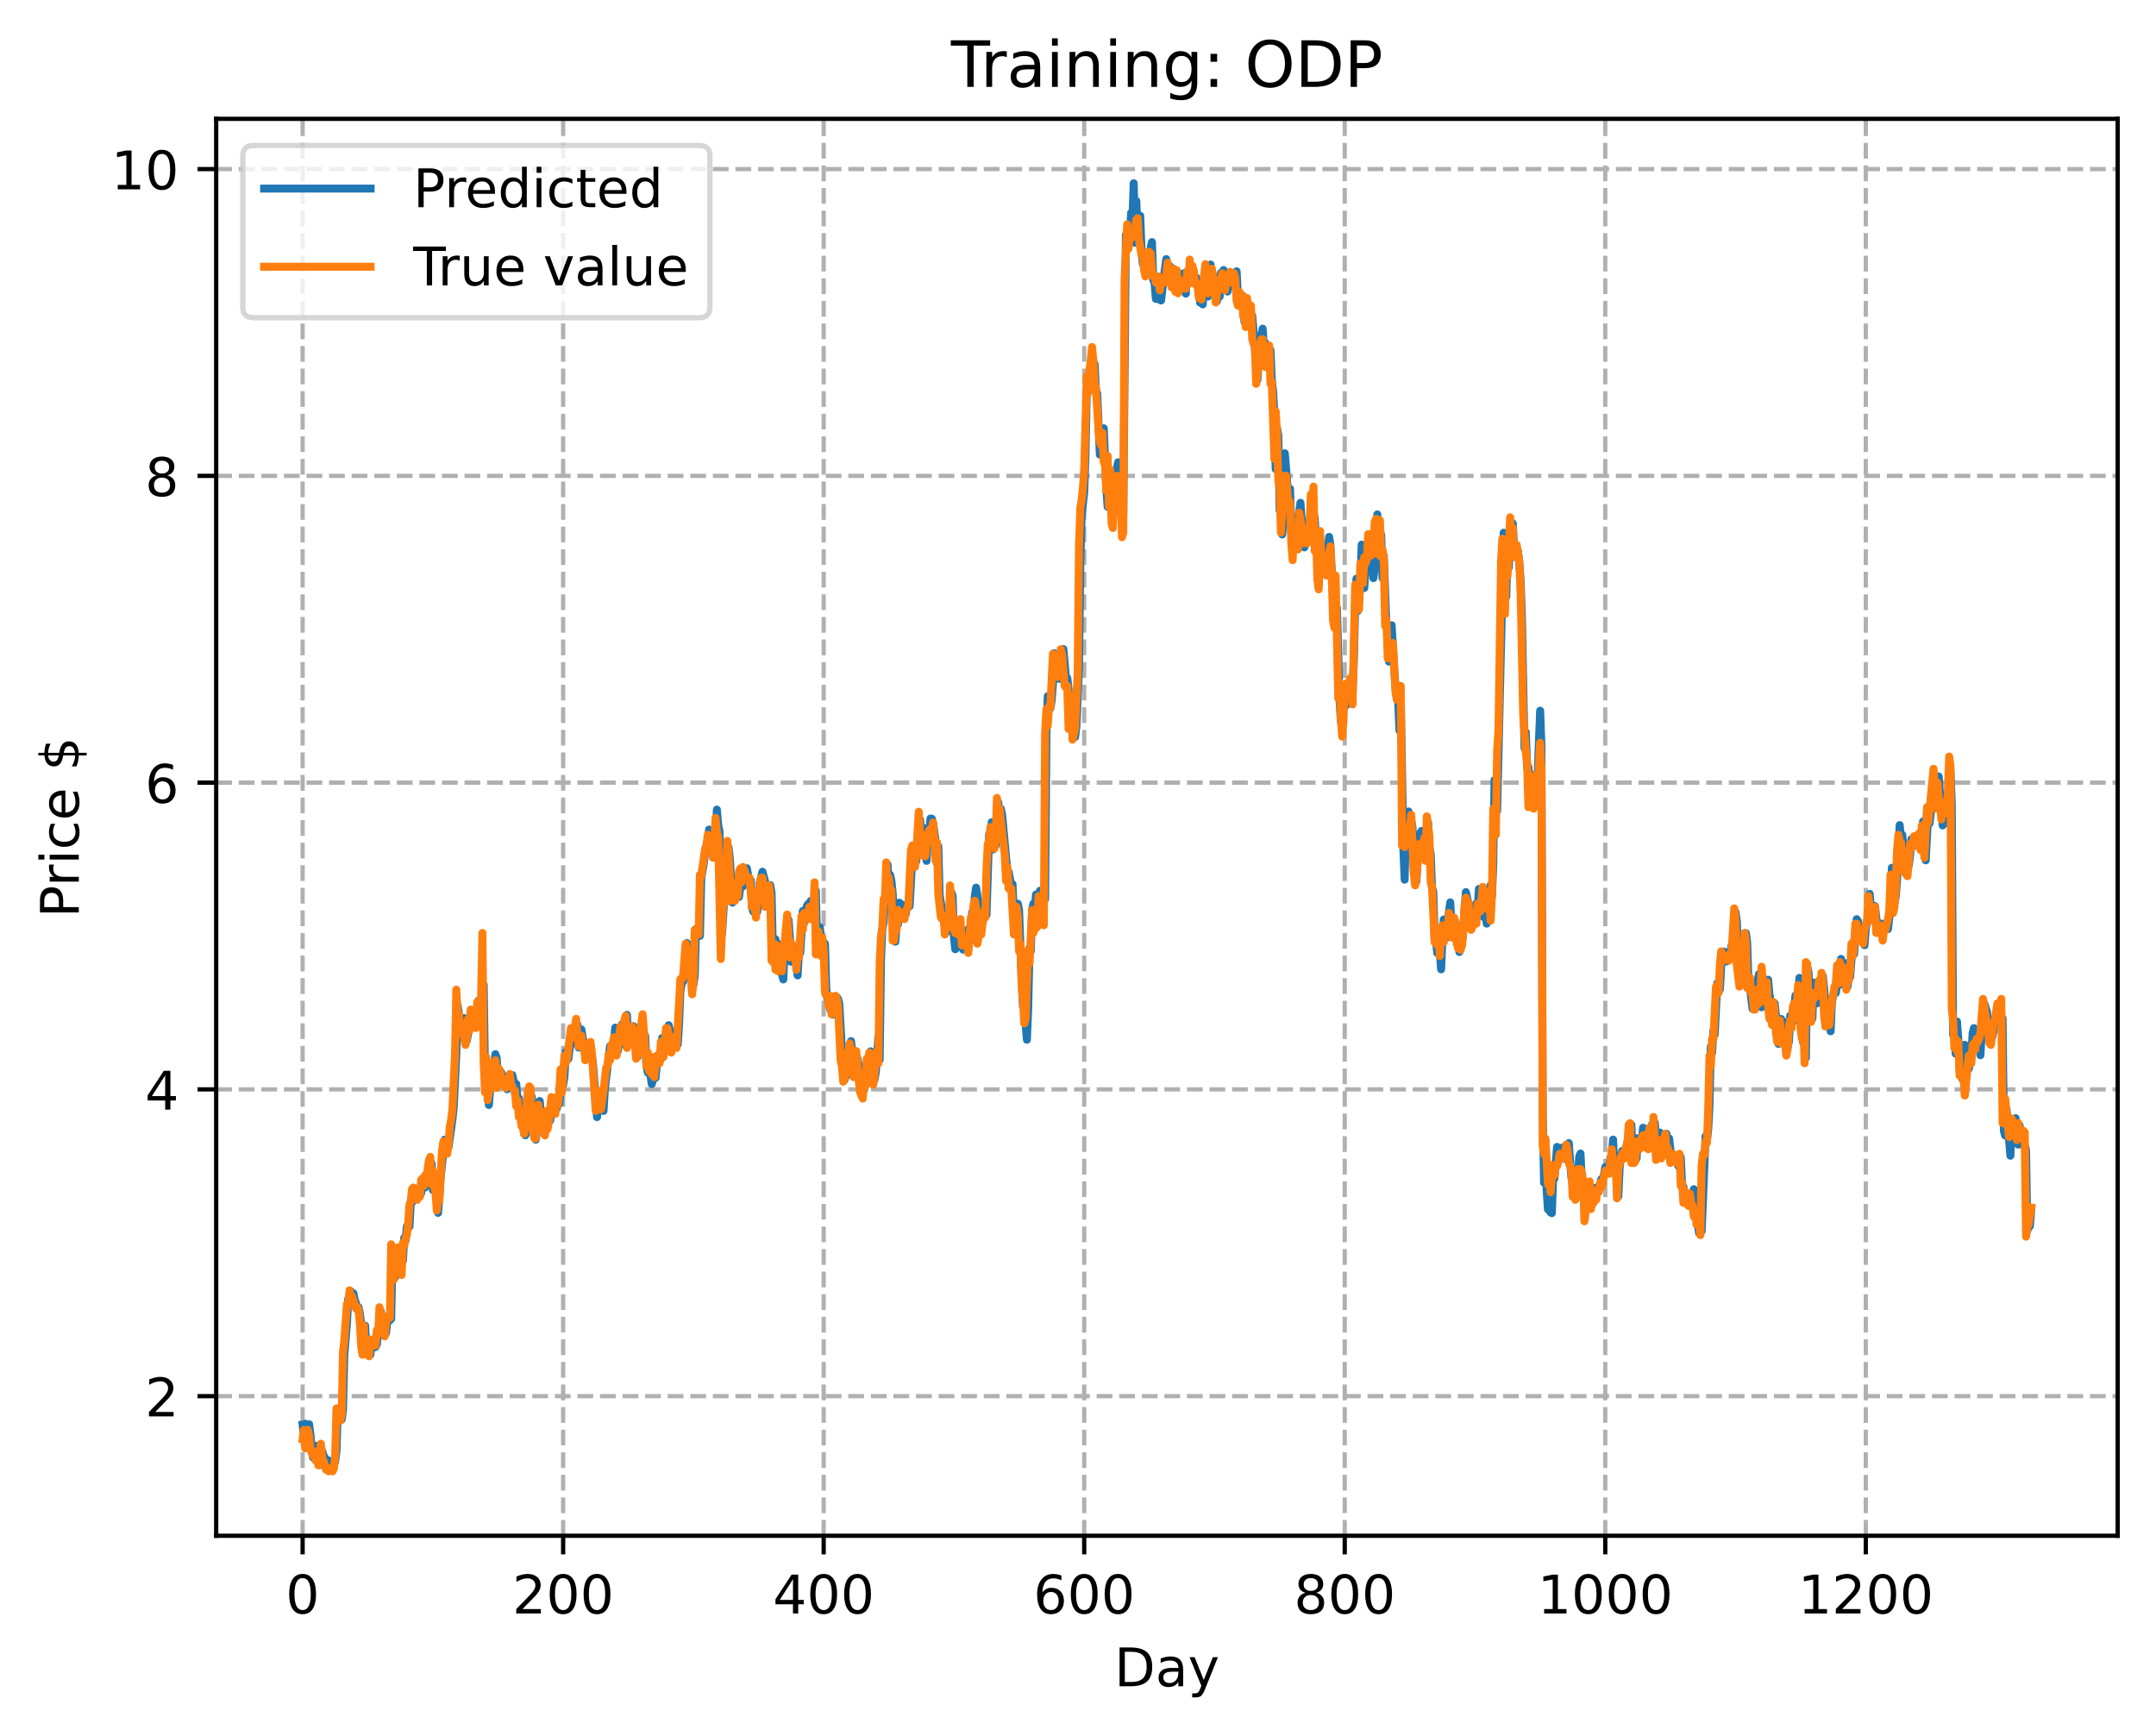 <?xml version="1.0" encoding="utf-8" standalone="no"?>
<!DOCTYPE svg PUBLIC "-//W3C//DTD SVG 1.1//EN"
  "http://www.w3.org/Graphics/SVG/1.1/DTD/svg11.dtd">
<!-- Created with matplotlib (https://matplotlib.org/) -->
<svg height="325.986pt" version="1.1" viewBox="0 0 404.923 325.986" width="404.923pt" xmlns="http://www.w3.org/2000/svg" xmlns:xlink="http://www.w3.org/1999/xlink">
 <defs>
  <style type="text/css">
*{stroke-linecap:butt;stroke-linejoin:round;}
  </style>
 </defs>
 <g id="figure_1">
  <g id="patch_1">
   <path d="M 0 325.986 
L 404.923 325.986 
L 404.923 0 
L 0 0 
z
" style="fill:#ffffff;"/>
  </g>
  <g id="axes_1">
   <g id="patch_2">
    <path d="M 40.603 288.43 
L 397.723 288.43 
L 397.723 22.318 
L 40.603 22.318 
z
" style="fill:#ffffff;"/>
   </g>
   <g id="matplotlib.axis_1">
    <g id="xtick_1">
     <g id="line2d_1">
      <path clip-path="url(#p32a8a5c70c)" d="M 56.836 288.43 
L 56.836 22.318 
" style="fill:none;stroke:#b0b0b0;stroke-dasharray:2.96,1.28;stroke-dashoffset:0;stroke-width:0.8;"/>
     </g>
     <g id="line2d_2">
      <defs>
       <path d="M 0 0 
L 0 3.5 
" id="m836886d000" style="stroke:#000000;stroke-width:0.8;"/>
      </defs>
      <g>
       <use style="stroke:#000000;stroke-width:0.8;" x="56.836" xlink:href="#m836886d000" y="288.43"/>
      </g>
     </g>
     <g id="text_1">
      <!-- 0 -->
      <defs>
       <path d="M 31.781 66.406 
Q 24.172 66.406 20.328 58.906 
Q 16.5 51.422 16.5 36.375 
Q 16.5 21.391 20.328 13.891 
Q 24.172 6.391 31.781 6.391 
Q 39.453 6.391 43.281 13.891 
Q 47.125 21.391 47.125 36.375 
Q 47.125 51.422 43.281 58.906 
Q 39.453 66.406 31.781 66.406 
z
M 31.781 74.219 
Q 44.047 74.219 50.516 64.516 
Q 56.984 54.828 56.984 36.375 
Q 56.984 17.969 50.516 8.266 
Q 44.047 -1.422 31.781 -1.422 
Q 19.531 -1.422 13.062 8.266 
Q 6.594 17.969 6.594 36.375 
Q 6.594 54.828 13.062 64.516 
Q 19.531 74.219 31.781 74.219 
z
" id="DejaVuSans-48"/>
      </defs>
      <g transform="translate(53.655 303.029)scale(0.1 -0.1)">
       <use xlink:href="#DejaVuSans-48"/>
      </g>
     </g>
    </g>
    <g id="xtick_2">
     <g id="line2d_3">
      <path clip-path="url(#p32a8a5c70c)" d="M 105.766 288.43 
L 105.766 22.318 
" style="fill:none;stroke:#b0b0b0;stroke-dasharray:2.96,1.28;stroke-dashoffset:0;stroke-width:0.8;"/>
     </g>
     <g id="line2d_4">
      <g>
       <use style="stroke:#000000;stroke-width:0.8;" x="105.766" xlink:href="#m836886d000" y="288.43"/>
      </g>
     </g>
     <g id="text_2">
      <!-- 200 -->
      <defs>
       <path d="M 19.188 8.297 
L 53.609 8.297 
L 53.609 0 
L 7.328 0 
L 7.328 8.297 
Q 12.938 14.109 22.625 23.891 
Q 32.328 33.688 34.812 36.531 
Q 39.547 41.844 41.422 45.531 
Q 43.312 49.219 43.312 52.781 
Q 43.312 58.594 39.234 62.25 
Q 35.156 65.922 28.609 65.922 
Q 23.969 65.922 18.812 64.312 
Q 13.672 62.703 7.812 59.422 
L 7.812 69.391 
Q 13.766 71.781 18.938 73 
Q 24.125 74.219 28.422 74.219 
Q 39.75 74.219 46.484 68.547 
Q 53.219 62.891 53.219 53.422 
Q 53.219 48.922 51.531 44.891 
Q 49.859 40.875 45.406 35.406 
Q 44.188 33.984 37.641 27.219 
Q 31.109 20.453 19.188 8.297 
z
" id="DejaVuSans-50"/>
      </defs>
      <g transform="translate(96.223 303.029)scale(0.1 -0.1)">
       <use xlink:href="#DejaVuSans-50"/>
       <use x="63.623" xlink:href="#DejaVuSans-48"/>
       <use x="127.246" xlink:href="#DejaVuSans-48"/>
      </g>
     </g>
    </g>
    <g id="xtick_3">
     <g id="line2d_5">
      <path clip-path="url(#p32a8a5c70c)" d="M 154.697 288.43 
L 154.697 22.318 
" style="fill:none;stroke:#b0b0b0;stroke-dasharray:2.96,1.28;stroke-dashoffset:0;stroke-width:0.8;"/>
     </g>
     <g id="line2d_6">
      <g>
       <use style="stroke:#000000;stroke-width:0.8;" x="154.697" xlink:href="#m836886d000" y="288.43"/>
      </g>
     </g>
     <g id="text_3">
      <!-- 400 -->
      <defs>
       <path d="M 37.797 64.312 
L 12.891 25.391 
L 37.797 25.391 
z
M 35.203 72.906 
L 47.609 72.906 
L 47.609 25.391 
L 58.016 25.391 
L 58.016 17.188 
L 47.609 17.188 
L 47.609 0 
L 37.797 0 
L 37.797 17.188 
L 4.891 17.188 
L 4.891 26.703 
z
" id="DejaVuSans-52"/>
      </defs>
      <g transform="translate(145.153 303.029)scale(0.1 -0.1)">
       <use xlink:href="#DejaVuSans-52"/>
       <use x="63.623" xlink:href="#DejaVuSans-48"/>
       <use x="127.246" xlink:href="#DejaVuSans-48"/>
      </g>
     </g>
    </g>
    <g id="xtick_4">
     <g id="line2d_7">
      <path clip-path="url(#p32a8a5c70c)" d="M 203.628 288.43 
L 203.628 22.318 
" style="fill:none;stroke:#b0b0b0;stroke-dasharray:2.96,1.28;stroke-dashoffset:0;stroke-width:0.8;"/>
     </g>
     <g id="line2d_8">
      <g>
       <use style="stroke:#000000;stroke-width:0.8;" x="203.628" xlink:href="#m836886d000" y="288.43"/>
      </g>
     </g>
     <g id="text_4">
      <!-- 600 -->
      <defs>
       <path d="M 33.016 40.375 
Q 26.375 40.375 22.484 35.828 
Q 18.609 31.297 18.609 23.391 
Q 18.609 15.531 22.484 10.953 
Q 26.375 6.391 33.016 6.391 
Q 39.656 6.391 43.531 10.953 
Q 47.406 15.531 47.406 23.391 
Q 47.406 31.297 43.531 35.828 
Q 39.656 40.375 33.016 40.375 
z
M 52.594 71.297 
L 52.594 62.312 
Q 48.875 64.062 45.094 64.984 
Q 41.312 65.922 37.594 65.922 
Q 27.828 65.922 22.672 59.328 
Q 17.531 52.734 16.797 39.406 
Q 19.672 43.656 24.016 45.922 
Q 28.375 48.188 33.594 48.188 
Q 44.578 48.188 50.953 41.516 
Q 57.328 34.859 57.328 23.391 
Q 57.328 12.156 50.688 5.359 
Q 44.047 -1.422 33.016 -1.422 
Q 20.359 -1.422 13.672 8.266 
Q 6.984 17.969 6.984 36.375 
Q 6.984 53.656 15.188 63.938 
Q 23.391 74.219 37.203 74.219 
Q 40.922 74.219 44.703 73.484 
Q 48.484 72.75 52.594 71.297 
z
" id="DejaVuSans-54"/>
      </defs>
      <g transform="translate(194.084 303.029)scale(0.1 -0.1)">
       <use xlink:href="#DejaVuSans-54"/>
       <use x="63.623" xlink:href="#DejaVuSans-48"/>
       <use x="127.246" xlink:href="#DejaVuSans-48"/>
      </g>
     </g>
    </g>
    <g id="xtick_5">
     <g id="line2d_9">
      <path clip-path="url(#p32a8a5c70c)" d="M 252.558 288.43 
L 252.558 22.318 
" style="fill:none;stroke:#b0b0b0;stroke-dasharray:2.96,1.28;stroke-dashoffset:0;stroke-width:0.8;"/>
     </g>
     <g id="line2d_10">
      <g>
       <use style="stroke:#000000;stroke-width:0.8;" x="252.558" xlink:href="#m836886d000" y="288.43"/>
      </g>
     </g>
     <g id="text_5">
      <!-- 800 -->
      <defs>
       <path d="M 31.781 34.625 
Q 24.75 34.625 20.719 30.859 
Q 16.703 27.094 16.703 20.516 
Q 16.703 13.922 20.719 10.156 
Q 24.75 6.391 31.781 6.391 
Q 38.812 6.391 42.859 10.172 
Q 46.922 13.969 46.922 20.516 
Q 46.922 27.094 42.891 30.859 
Q 38.875 34.625 31.781 34.625 
z
M 21.922 38.812 
Q 15.578 40.375 12.031 44.719 
Q 8.5 49.078 8.5 55.328 
Q 8.5 64.062 14.719 69.141 
Q 20.953 74.219 31.781 74.219 
Q 42.672 74.219 48.875 69.141 
Q 55.078 64.062 55.078 55.328 
Q 55.078 49.078 51.531 44.719 
Q 48 40.375 41.703 38.812 
Q 48.828 37.156 52.797 32.312 
Q 56.781 27.484 56.781 20.516 
Q 56.781 9.906 50.312 4.234 
Q 43.844 -1.422 31.781 -1.422 
Q 19.734 -1.422 13.25 4.234 
Q 6.781 9.906 6.781 20.516 
Q 6.781 27.484 10.781 32.312 
Q 14.797 37.156 21.922 38.812 
z
M 18.312 54.391 
Q 18.312 48.734 21.844 45.562 
Q 25.391 42.391 31.781 42.391 
Q 38.141 42.391 41.719 45.562 
Q 45.312 48.734 45.312 54.391 
Q 45.312 60.062 41.719 63.234 
Q 38.141 66.406 31.781 66.406 
Q 25.391 66.406 21.844 63.234 
Q 18.312 60.062 18.312 54.391 
z
" id="DejaVuSans-56"/>
      </defs>
      <g transform="translate(243.015 303.029)scale(0.1 -0.1)">
       <use xlink:href="#DejaVuSans-56"/>
       <use x="63.623" xlink:href="#DejaVuSans-48"/>
       <use x="127.246" xlink:href="#DejaVuSans-48"/>
      </g>
     </g>
    </g>
    <g id="xtick_6">
     <g id="line2d_11">
      <path clip-path="url(#p32a8a5c70c)" d="M 301.489 288.43 
L 301.489 22.318 
" style="fill:none;stroke:#b0b0b0;stroke-dasharray:2.96,1.28;stroke-dashoffset:0;stroke-width:0.8;"/>
     </g>
     <g id="line2d_12">
      <g>
       <use style="stroke:#000000;stroke-width:0.8;" x="301.489" xlink:href="#m836886d000" y="288.43"/>
      </g>
     </g>
     <g id="text_6">
      <!-- 1000 -->
      <defs>
       <path d="M 12.406 8.297 
L 28.516 8.297 
L 28.516 63.922 
L 10.984 60.406 
L 10.984 69.391 
L 28.422 72.906 
L 38.281 72.906 
L 38.281 8.297 
L 54.391 8.297 
L 54.391 0 
L 12.406 0 
z
" id="DejaVuSans-49"/>
      </defs>
      <g transform="translate(288.764 303.029)scale(0.1 -0.1)">
       <use xlink:href="#DejaVuSans-49"/>
       <use x="63.623" xlink:href="#DejaVuSans-48"/>
       <use x="127.246" xlink:href="#DejaVuSans-48"/>
       <use x="190.869" xlink:href="#DejaVuSans-48"/>
      </g>
     </g>
    </g>
    <g id="xtick_7">
     <g id="line2d_13">
      <path clip-path="url(#p32a8a5c70c)" d="M 350.419 288.43 
L 350.419 22.318 
" style="fill:none;stroke:#b0b0b0;stroke-dasharray:2.96,1.28;stroke-dashoffset:0;stroke-width:0.8;"/>
     </g>
     <g id="line2d_14">
      <g>
       <use style="stroke:#000000;stroke-width:0.8;" x="350.419" xlink:href="#m836886d000" y="288.43"/>
      </g>
     </g>
     <g id="text_7">
      <!-- 1200 -->
      <g transform="translate(337.694 303.029)scale(0.1 -0.1)">
       <use xlink:href="#DejaVuSans-49"/>
       <use x="63.623" xlink:href="#DejaVuSans-50"/>
       <use x="127.246" xlink:href="#DejaVuSans-48"/>
       <use x="190.869" xlink:href="#DejaVuSans-48"/>
      </g>
     </g>
    </g>
    <g id="text_8">
     <!-- Day -->
     <defs>
      <path d="M 19.672 64.797 
L 19.672 8.109 
L 31.594 8.109 
Q 46.688 8.109 53.688 14.938 
Q 60.688 21.781 60.688 36.531 
Q 60.688 51.172 53.688 57.984 
Q 46.688 64.797 31.594 64.797 
z
M 9.812 72.906 
L 30.078 72.906 
Q 51.266 72.906 61.172 64.094 
Q 71.094 55.281 71.094 36.531 
Q 71.094 17.672 61.125 8.828 
Q 51.172 0 30.078 0 
L 9.812 0 
z
" id="DejaVuSans-68"/>
      <path d="M 34.281 27.484 
Q 23.391 27.484 19.188 25 
Q 14.984 22.516 14.984 16.5 
Q 14.984 11.719 18.141 8.906 
Q 21.297 6.109 26.703 6.109 
Q 34.188 6.109 38.703 11.406 
Q 43.219 16.703 43.219 25.484 
L 43.219 27.484 
z
M 52.203 31.203 
L 52.203 0 
L 43.219 0 
L 43.219 8.297 
Q 40.141 3.328 35.547 0.953 
Q 30.953 -1.422 24.312 -1.422 
Q 15.922 -1.422 10.953 3.297 
Q 6 8.016 6 15.922 
Q 6 25.141 12.172 29.828 
Q 18.359 34.516 30.609 34.516 
L 43.219 34.516 
L 43.219 35.406 
Q 43.219 41.609 39.141 45 
Q 35.062 48.391 27.688 48.391 
Q 23 48.391 18.547 47.266 
Q 14.109 46.141 10.016 43.891 
L 10.016 52.203 
Q 14.938 54.109 19.578 55.047 
Q 24.219 56 28.609 56 
Q 40.484 56 46.344 49.844 
Q 52.203 43.703 52.203 31.203 
z
" id="DejaVuSans-97"/>
      <path d="M 32.172 -5.078 
Q 28.375 -14.844 24.75 -17.812 
Q 21.141 -20.797 15.094 -20.797 
L 7.906 -20.797 
L 7.906 -13.281 
L 13.188 -13.281 
Q 16.891 -13.281 18.938 -11.516 
Q 21 -9.766 23.484 -3.219 
L 25.094 0.875 
L 2.984 54.688 
L 12.5 54.688 
L 29.594 11.922 
L 46.688 54.688 
L 56.203 54.688 
z
" id="DejaVuSans-121"/>
     </defs>
     <g transform="translate(209.29 316.707)scale(0.1 -0.1)">
      <use xlink:href="#DejaVuSans-68"/>
      <use x="77.002" xlink:href="#DejaVuSans-97"/>
      <use x="138.281" xlink:href="#DejaVuSans-121"/>
     </g>
    </g>
   </g>
   <g id="matplotlib.axis_2">
    <g id="ytick_1">
     <g id="line2d_15">
      <path clip-path="url(#p32a8a5c70c)" d="M 40.603 262.218 
L 397.723 262.218 
" style="fill:none;stroke:#b0b0b0;stroke-dasharray:2.96,1.28;stroke-dashoffset:0;stroke-width:0.8;"/>
     </g>
     <g id="line2d_16">
      <defs>
       <path d="M 0 0 
L -3.5 0 
" id="mdc4b271e96" style="stroke:#000000;stroke-width:0.8;"/>
      </defs>
      <g>
       <use style="stroke:#000000;stroke-width:0.8;" x="40.603" xlink:href="#mdc4b271e96" y="262.218"/>
      </g>
     </g>
     <g id="text_9">
      <!-- 2 -->
      <g transform="translate(27.241 266.017)scale(0.1 -0.1)">
       <use xlink:href="#DejaVuSans-50"/>
      </g>
     </g>
    </g>
    <g id="ytick_2">
     <g id="line2d_17">
      <path clip-path="url(#p32a8a5c70c)" d="M 40.603 204.602 
L 397.723 204.602 
" style="fill:none;stroke:#b0b0b0;stroke-dasharray:2.96,1.28;stroke-dashoffset:0;stroke-width:0.8;"/>
     </g>
     <g id="line2d_18">
      <g>
       <use style="stroke:#000000;stroke-width:0.8;" x="40.603" xlink:href="#mdc4b271e96" y="204.602"/>
      </g>
     </g>
     <g id="text_10">
      <!-- 4 -->
      <g transform="translate(27.241 208.402)scale(0.1 -0.1)">
       <use xlink:href="#DejaVuSans-52"/>
      </g>
     </g>
    </g>
    <g id="ytick_3">
     <g id="line2d_19">
      <path clip-path="url(#p32a8a5c70c)" d="M 40.603 146.987 
L 397.723 146.987 
" style="fill:none;stroke:#b0b0b0;stroke-dasharray:2.96,1.28;stroke-dashoffset:0;stroke-width:0.8;"/>
     </g>
     <g id="line2d_20">
      <g>
       <use style="stroke:#000000;stroke-width:0.8;" x="40.603" xlink:href="#mdc4b271e96" y="146.987"/>
      </g>
     </g>
     <g id="text_11">
      <!-- 6 -->
      <g transform="translate(27.241 150.786)scale(0.1 -0.1)">
       <use xlink:href="#DejaVuSans-54"/>
      </g>
     </g>
    </g>
    <g id="ytick_4">
     <g id="line2d_21">
      <path clip-path="url(#p32a8a5c70c)" d="M 40.603 89.371 
L 397.723 89.371 
" style="fill:none;stroke:#b0b0b0;stroke-dasharray:2.96,1.28;stroke-dashoffset:0;stroke-width:0.8;"/>
     </g>
     <g id="line2d_22">
      <g>
       <use style="stroke:#000000;stroke-width:0.8;" x="40.603" xlink:href="#mdc4b271e96" y="89.371"/>
      </g>
     </g>
     <g id="text_12">
      <!-- 8 -->
      <g transform="translate(27.241 93.17)scale(0.1 -0.1)">
       <use xlink:href="#DejaVuSans-56"/>
      </g>
     </g>
    </g>
    <g id="ytick_5">
     <g id="line2d_23">
      <path clip-path="url(#p32a8a5c70c)" d="M 40.603 31.755 
L 397.723 31.755 
" style="fill:none;stroke:#b0b0b0;stroke-dasharray:2.96,1.28;stroke-dashoffset:0;stroke-width:0.8;"/>
     </g>
     <g id="line2d_24">
      <g>
       <use style="stroke:#000000;stroke-width:0.8;" x="40.603" xlink:href="#mdc4b271e96" y="31.755"/>
      </g>
     </g>
     <g id="text_13">
      <!-- 10 -->
      <g transform="translate(20.878 35.554)scale(0.1 -0.1)">
       <use xlink:href="#DejaVuSans-49"/>
       <use x="63.623" xlink:href="#DejaVuSans-48"/>
      </g>
     </g>
    </g>
    <g id="text_14">
     <!-- Price $ -->
     <defs>
      <path d="M 19.672 64.797 
L 19.672 37.406 
L 32.078 37.406 
Q 38.969 37.406 42.719 40.969 
Q 46.484 44.531 46.484 51.125 
Q 46.484 57.672 42.719 61.234 
Q 38.969 64.797 32.078 64.797 
z
M 9.812 72.906 
L 32.078 72.906 
Q 44.344 72.906 50.609 67.359 
Q 56.891 61.812 56.891 51.125 
Q 56.891 40.328 50.609 34.812 
Q 44.344 29.297 32.078 29.297 
L 19.672 29.297 
L 19.672 0 
L 9.812 0 
z
" id="DejaVuSans-80"/>
      <path d="M 41.109 46.297 
Q 39.594 47.172 37.812 47.578 
Q 36.031 48 33.891 48 
Q 26.266 48 22.188 43.047 
Q 18.109 38.094 18.109 28.812 
L 18.109 0 
L 9.078 0 
L 9.078 54.688 
L 18.109 54.688 
L 18.109 46.188 
Q 20.953 51.172 25.484 53.578 
Q 30.031 56 36.531 56 
Q 37.453 56 38.578 55.875 
Q 39.703 55.766 41.062 55.516 
z
" id="DejaVuSans-114"/>
      <path d="M 9.422 54.688 
L 18.406 54.688 
L 18.406 0 
L 9.422 0 
z
M 9.422 75.984 
L 18.406 75.984 
L 18.406 64.594 
L 9.422 64.594 
z
" id="DejaVuSans-105"/>
      <path d="M 48.781 52.594 
L 48.781 44.188 
Q 44.969 46.297 41.141 47.344 
Q 37.312 48.391 33.406 48.391 
Q 24.656 48.391 19.812 42.844 
Q 14.984 37.312 14.984 27.297 
Q 14.984 17.281 19.812 11.734 
Q 24.656 6.203 33.406 6.203 
Q 37.312 6.203 41.141 7.25 
Q 44.969 8.297 48.781 10.406 
L 48.781 2.094 
Q 45.016 0.344 40.984 -0.531 
Q 36.969 -1.422 32.422 -1.422 
Q 20.062 -1.422 12.781 6.344 
Q 5.516 14.109 5.516 27.297 
Q 5.516 40.672 12.859 48.328 
Q 20.219 56 33.016 56 
Q 37.156 56 41.109 55.141 
Q 45.062 54.297 48.781 52.594 
z
" id="DejaVuSans-99"/>
      <path d="M 56.203 29.594 
L 56.203 25.203 
L 14.891 25.203 
Q 15.484 15.922 20.484 11.062 
Q 25.484 6.203 34.422 6.203 
Q 39.594 6.203 44.453 7.469 
Q 49.312 8.734 54.109 11.281 
L 54.109 2.781 
Q 49.266 0.734 44.188 -0.344 
Q 39.109 -1.422 33.891 -1.422 
Q 20.797 -1.422 13.156 6.188 
Q 5.516 13.812 5.516 26.812 
Q 5.516 40.234 12.766 48.109 
Q 20.016 56 32.328 56 
Q 43.359 56 49.781 48.891 
Q 56.203 41.797 56.203 29.594 
z
M 47.219 32.234 
Q 47.125 39.594 43.094 43.984 
Q 39.062 48.391 32.422 48.391 
Q 24.906 48.391 20.391 44.141 
Q 15.875 39.891 15.188 32.172 
z
" id="DejaVuSans-101"/>
      <path id="DejaVuSans-32"/>
      <path d="M 33.797 -14.703 
L 28.906 -14.703 
L 28.859 0 
Q 23.734 0.094 18.609 1.188 
Q 13.484 2.297 8.297 4.5 
L 8.297 13.281 
Q 13.281 10.156 18.375 8.562 
Q 23.484 6.984 28.906 6.938 
L 28.906 29.203 
Q 18.109 30.953 13.203 35.156 
Q 8.297 39.359 8.297 46.688 
Q 8.297 54.641 13.625 59.219 
Q 18.953 63.812 28.906 64.5 
L 28.906 75.984 
L 33.797 75.984 
L 33.797 64.656 
Q 38.328 64.453 42.578 63.688 
Q 46.828 62.938 50.875 61.625 
L 50.875 53.078 
Q 46.828 55.125 42.547 56.25 
Q 38.281 57.375 33.797 57.562 
L 33.797 36.719 
Q 44.875 35.016 50.094 30.609 
Q 55.328 26.219 55.328 18.609 
Q 55.328 10.359 49.781 5.594 
Q 44.234 0.828 33.797 0.094 
z
M 28.906 37.594 
L 28.906 57.625 
Q 23.25 56.984 20.266 54.391 
Q 17.281 51.812 17.281 47.516 
Q 17.281 43.312 20.031 40.969 
Q 22.797 38.625 28.906 37.594 
z
M 33.797 28.219 
L 33.797 7.078 
Q 39.984 7.906 43.141 10.594 
Q 46.297 13.281 46.297 17.672 
Q 46.297 21.969 43.281 24.5 
Q 40.281 27.047 33.797 28.219 
z
" id="DejaVuSans-36"/>
     </defs>
     <g transform="translate(14.798 172.342)rotate(-90)scale(0.1 -0.1)">
      <use xlink:href="#DejaVuSans-80"/>
      <use x="58.553" xlink:href="#DejaVuSans-114"/>
      <use x="99.666" xlink:href="#DejaVuSans-105"/>
      <use x="127.449" xlink:href="#DejaVuSans-99"/>
      <use x="182.43" xlink:href="#DejaVuSans-101"/>
      <use x="243.953" xlink:href="#DejaVuSans-32"/>
      <use x="275.74" xlink:href="#DejaVuSans-36"/>
     </g>
    </g>
   </g>
   <g id="line2d_25">
    <path clip-path="url(#p32a8a5c70c)" d="M 56.836 267.572 
L 57.081 269.697 
L 57.325 267.391 
L 57.57 269.977 
L 58.059 267.494 
L 58.304 269.456 
L 58.548 272.321 
L 58.793 273.74 
L 59.038 273.831 
L 59.282 271.538 
L 59.527 274.015 
L 59.772 273.414 
L 60.016 275.165 
L 60.506 272.507 
L 60.75 273.365 
L 61.484 274.438 
L 61.729 274.297 
L 61.974 275.291 
L 62.463 275.543 
L 62.708 274.67 
L 62.952 274.534 
L 63.197 272.454 
L 63.441 264.55 
L 63.931 265.477 
L 64.175 266.61 
L 64.42 264.845 
L 64.665 254.478 
L 65.154 248.668 
L 65.399 243.96 
L 65.643 244.58 
L 65.888 242.525 
L 66.133 244.199 
L 66.377 242.912 
L 66.622 244.15 
L 66.867 244.785 
L 67.111 245.862 
L 67.356 245.536 
L 67.601 246.838 
L 67.845 248.81 
L 68.09 252.088 
L 68.335 252.623 
L 68.579 248.974 
L 68.824 253.974 
L 69.069 253.025 
L 69.313 254.549 
L 69.558 254.459 
L 69.802 251.84 
L 70.047 253.188 
L 70.292 251.555 
L 70.536 252.963 
L 70.781 252.483 
L 71.026 250.155 
L 71.27 250.832 
L 71.515 246.286 
L 72.004 248.523 
L 72.249 249.243 
L 72.494 250.345 
L 72.738 248.368 
L 72.983 247.846 
L 73.228 247.951 
L 73.472 247.718 
L 73.717 235.725 
L 74.206 239.929 
L 74.451 237.722 
L 74.696 237.196 
L 74.94 236.097 
L 75.185 237.402 
L 75.429 235.572 
L 75.674 236.817 
L 75.919 232.478 
L 76.163 232.991 
L 76.408 230.33 
L 76.653 230.633 
L 76.897 230.393 
L 77.142 226.033 
L 77.387 225.835 
L 77.631 223.207 
L 77.876 223.189 
L 78.121 224.314 
L 78.365 223.803 
L 78.61 224.908 
L 79.099 224.09 
L 79.344 221.656 
L 79.589 222.166 
L 79.833 223.023 
L 80.078 220.652 
L 80.323 221.721 
L 80.567 218.609 
L 80.812 220.386 
L 81.056 218.522 
L 81.301 223.501 
L 81.546 222.355 
L 81.79 223.184 
L 82.035 224.619 
L 82.28 227.798 
L 82.769 221.099 
L 83.503 214.052 
L 83.748 214.345 
L 83.992 215.376 
L 84.237 215.445 
L 84.971 210.256 
L 85.216 207.994 
L 85.705 197.842 
L 85.95 188.853 
L 86.194 190.566 
L 86.684 191.609 
L 86.928 193.94 
L 87.173 191.211 
L 87.662 195.492 
L 87.907 194.158 
L 88.151 191.527 
L 88.396 192.854 
L 88.641 189.804 
L 88.885 190.059 
L 89.13 191.684 
L 89.375 189.562 
L 89.619 190.482 
L 89.864 187.936 
L 90.109 190.188 
L 90.598 188.096 
L 90.843 184.974 
L 91.087 201.824 
L 91.332 201.251 
L 91.821 207.525 
L 92.066 204.629 
L 92.8 200.507 
L 93.044 197.987 
L 93.289 198.73 
L 93.534 203.507 
L 93.778 201.087 
L 94.023 201.269 
L 94.268 201.699 
L 94.512 203.776 
L 94.757 202.227 
L 95.246 204.575 
L 95.736 201.904 
L 95.98 202.574 
L 96.225 201.912 
L 96.47 203.075 
L 96.714 205.262 
L 96.959 203.58 
L 97.204 206.817 
L 97.448 206.267 
L 97.693 208.714 
L 98.182 210.819 
L 98.427 212.886 
L 98.672 213.223 
L 99.405 205.999 
L 99.65 205.276 
L 99.895 206.099 
L 100.139 212.038 
L 100.384 212.546 
L 100.629 214.056 
L 101.118 210.503 
L 101.363 206.786 
L 101.607 209.388 
L 101.852 210.353 
L 102.097 210.095 
L 102.341 212.1 
L 102.586 212.185 
L 102.831 208.853 
L 103.075 210.111 
L 103.32 210.486 
L 103.565 208.598 
L 103.809 207.738 
L 104.054 207.533 
L 104.543 208.275 
L 104.788 207.218 
L 105.032 207.337 
L 105.277 204.928 
L 105.522 201.365 
L 105.766 203.728 
L 106.011 202.2 
L 106.256 197.577 
L 106.5 198.689 
L 106.745 198.86 
L 106.99 196.924 
L 107.234 196.105 
L 107.479 193.827 
L 107.968 195.241 
L 108.458 192.47 
L 108.702 196.747 
L 108.947 194.143 
L 109.192 193.336 
L 109.681 196.327 
L 109.926 196.808 
L 110.17 198.22 
L 110.415 197.036 
L 110.904 197.227 
L 111.149 198.004 
L 111.393 200.06 
L 112.127 209.803 
L 112.372 206.904 
L 112.617 206.069 
L 112.861 207.254 
L 113.106 205.697 
L 113.351 208.645 
L 113.595 204.531 
L 114.574 196.482 
L 114.819 196.779 
L 115.308 195.486 
L 115.553 193.001 
L 116.042 197.407 
L 116.531 194.522 
L 116.776 192.444 
L 117.02 193.067 
L 117.265 196.125 
L 117.754 190.601 
L 117.999 195.64 
L 118.244 194.61 
L 118.488 194.108 
L 118.733 193.003 
L 118.978 192.722 
L 119.222 193.258 
L 119.712 198.547 
L 119.956 197.33 
L 120.201 197.217 
L 120.446 195.948 
L 120.69 193.651 
L 121.18 194.585 
L 121.424 200.138 
L 121.669 201.463 
L 121.914 200.227 
L 122.403 203.607 
L 122.648 202.816 
L 122.892 201.013 
L 123.137 202.432 
L 123.381 199.428 
L 123.626 198.124 
L 123.871 198.797 
L 124.115 198.949 
L 124.36 194.953 
L 124.605 195.665 
L 124.849 197.272 
L 125.339 193.343 
L 125.583 192.554 
L 126.317 195.697 
L 126.807 195.255 
L 127.051 194.742 
L 127.296 196.144 
L 127.541 192.256 
L 127.785 186.214 
L 128.03 184.627 
L 128.275 184.391 
L 128.519 183.174 
L 128.764 181.282 
L 129.008 177.116 
L 129.253 177.409 
L 129.498 180.492 
L 129.742 180.809 
L 130.232 184.96 
L 130.476 183.317 
L 130.721 174.469 
L 130.966 174.945 
L 131.21 174.686 
L 131.455 175.774 
L 131.7 165.005 
L 132.189 162.106 
L 132.434 159.999 
L 132.678 159.397 
L 132.923 158.029 
L 133.168 155.806 
L 133.657 157.956 
L 133.902 157.288 
L 134.146 160.445 
L 134.391 159.079 
L 134.636 152.056 
L 134.88 154.925 
L 135.125 156.088 
L 135.614 175.335 
L 136.103 167.509 
L 136.348 167.7 
L 136.837 159.182 
L 137.082 161.312 
L 137.571 169.513 
L 138.061 165.246 
L 138.305 168.476 
L 138.55 167.271 
L 138.795 168.455 
L 139.039 166.562 
L 139.284 165.863 
L 139.529 166.471 
L 139.773 164.69 
L 140.018 164.803 
L 140.263 163.062 
L 140.752 165.679 
L 140.996 165.328 
L 141.241 170.448 
L 141.486 171.24 
L 141.73 169.186 
L 141.975 169.552 
L 142.22 171.239 
L 142.709 165.726 
L 143.198 163.723 
L 143.688 165.534 
L 143.932 168.908 
L 144.422 166.951 
L 144.666 166.229 
L 144.911 167.737 
L 145.156 178.64 
L 145.4 179.44 
L 145.645 176.4 
L 145.89 180.717 
L 146.134 177.285 
L 146.379 182.136 
L 146.624 179.973 
L 146.868 182.995 
L 147.113 183.951 
L 147.357 178.262 
L 147.602 177.008 
L 148.091 172.742 
L 148.336 175.934 
L 148.581 180.64 
L 148.825 177.544 
L 149.315 179.342 
L 149.804 183.198 
L 150.049 178.948 
L 150.293 178.997 
L 150.783 171.087 
L 151.027 173.311 
L 151.517 170.202 
L 151.761 169.8 
L 152.006 171.358 
L 152.251 169.219 
L 152.495 171.588 
L 152.74 170.423 
L 152.984 171.09 
L 153.229 167.32 
L 153.474 178.244 
L 153.963 174.113 
L 154.452 178.208 
L 154.697 176.992 
L 154.942 177.252 
L 155.186 185.785 
L 155.431 187.721 
L 155.676 187.185 
L 155.92 189.554 
L 156.165 188.736 
L 156.41 190.561 
L 156.654 189.051 
L 156.899 188.404 
L 157.144 187.265 
L 157.388 187.586 
L 157.633 188.508 
L 158.122 197.244 
L 158.612 202.817 
L 158.856 202.071 
L 159.101 199.944 
L 159.345 201.826 
L 159.835 195.533 
L 160.324 199.923 
L 160.569 200.303 
L 160.813 198.747 
L 161.058 198.833 
L 162.037 204.88 
L 162.281 204.654 
L 162.526 202.576 
L 162.771 202.246 
L 163.015 199.041 
L 163.505 197.455 
L 163.994 201.34 
L 164.239 202.768 
L 164.483 201.407 
L 164.972 194.755 
L 165.217 199.037 
L 165.462 180.312 
L 165.706 174.553 
L 165.951 173.349 
L 166.196 168.503 
L 166.44 168.253 
L 166.685 162.359 
L 166.93 165.748 
L 167.174 164.321 
L 167.419 165.44 
L 167.664 167.844 
L 167.908 175.154 
L 168.153 176.865 
L 168.398 173.704 
L 168.642 173.639 
L 168.887 169.534 
L 169.132 169.7 
L 169.376 172.383 
L 169.621 170.105 
L 169.866 172.068 
L 170.11 171.691 
L 170.355 169.802 
L 170.6 170.154 
L 170.844 170.193 
L 171.333 160.952 
L 171.578 160.209 
L 172.067 161.814 
L 172.312 160.156 
L 172.801 153.947 
L 173.046 156.392 
L 173.291 155.414 
L 173.535 156.662 
L 173.78 160.114 
L 174.025 161.683 
L 174.269 157.316 
L 174.514 156.291 
L 174.759 153.73 
L 175.003 153.765 
L 175.248 154.631 
L 175.737 158.187 
L 175.982 162.137 
L 176.227 158.94 
L 176.471 168.079 
L 176.96 171.13 
L 177.205 171.181 
L 177.45 171.859 
L 177.939 174.963 
L 178.184 173.347 
L 178.428 173.739 
L 178.673 167.603 
L 178.918 168.291 
L 179.162 175.992 
L 179.407 178.279 
L 179.652 177.4 
L 179.896 177.383 
L 180.141 176.931 
L 180.386 177.353 
L 180.63 175.825 
L 180.875 178.356 
L 181.12 176.108 
L 181.364 175.438 
L 181.609 175.212 
L 181.854 174.523 
L 182.098 176.987 
L 182.588 171.332 
L 182.832 172.284 
L 183.077 168.368 
L 183.321 166.711 
L 183.566 168.304 
L 183.811 174.013 
L 184.055 173.769 
L 184.3 172.405 
L 184.545 173.264 
L 184.789 171.936 
L 185.034 169.04 
L 185.279 171.825 
L 185.768 156.661 
L 186.013 157.095 
L 186.257 154.421 
L 186.502 159.54 
L 186.747 158.805 
L 186.991 158.786 
L 187.236 157.62 
L 187.481 150.671 
L 187.725 153.998 
L 187.97 151.898 
L 188.215 153.057 
L 189.193 163.615 
L 189.438 163.778 
L 189.927 166.353 
L 190.172 166.067 
L 190.416 172.727 
L 190.661 173.893 
L 190.906 174.265 
L 191.15 169.724 
L 191.395 170.949 
L 191.884 184.291 
L 192.129 189.048 
L 192.374 189.253 
L 192.863 195.279 
L 193.108 189.401 
L 193.352 177.987 
L 193.597 178.665 
L 193.842 170.872 
L 194.086 169.728 
L 194.331 170.934 
L 194.575 167.998 
L 194.82 168.763 
L 195.065 169.967 
L 195.309 167.297 
L 195.554 168.238 
L 195.799 168.346 
L 196.043 168.234 
L 196.288 168.869 
L 196.533 137.964 
L 196.777 130.753 
L 197.022 133.04 
L 197.267 133.047 
L 197.511 131.612 
L 197.756 128.368 
L 198.001 122.677 
L 198.245 125.095 
L 198.49 125.922 
L 198.735 125.87 
L 198.979 127.494 
L 199.224 127.047 
L 199.469 122.658 
L 199.713 121.901 
L 200.203 127.31 
L 200.447 127.352 
L 200.692 129.419 
L 200.936 134.712 
L 201.181 136.117 
L 201.426 130.838 
L 201.67 136.699 
L 201.915 138.401 
L 202.16 136.505 
L 202.649 125.187 
L 202.894 105.682 
L 203.138 96.827 
L 203.628 92.446 
L 203.872 85.261 
L 204.117 72.87 
L 204.362 72.707 
L 204.606 72.067 
L 205.096 67.691 
L 205.585 68.406 
L 205.83 73.466 
L 206.074 73.879 
L 206.563 85.381 
L 206.808 85.145 
L 207.297 80.443 
L 207.787 91.918 
L 208.031 95.19 
L 208.276 92.356 
L 208.521 91.987 
L 208.765 89.104 
L 209.01 97.189 
L 209.255 91.398 
L 209.499 96.096 
L 209.744 88.162 
L 209.989 86.821 
L 210.233 93.039 
L 210.478 95.426 
L 210.723 96.263 
L 210.967 96.495 
L 211.457 44.117 
L 211.701 45.674 
L 211.946 44.836 
L 212.191 45.483 
L 212.435 39.998 
L 212.68 41.27 
L 212.924 34.414 
L 213.169 45.594 
L 213.414 37.757 
L 213.658 43.873 
L 214.148 40.533 
L 214.392 47.058 
L 214.637 49.596 
L 214.882 48.179 
L 215.371 51.018 
L 215.86 47.739 
L 216.35 45.47 
L 216.594 52.574 
L 216.839 53.138 
L 217.084 56.129 
L 217.328 54.079 
L 217.573 56.209 
L 217.818 52.44 
L 218.062 56.429 
L 218.796 50.439 
L 219.041 48.663 
L 219.285 50.948 
L 219.53 51.005 
L 219.775 50.056 
L 220.019 50.338 
L 220.264 51.296 
L 220.509 53.337 
L 220.753 52.614 
L 220.998 53.411 
L 221.243 53.003 
L 221.487 53.172 
L 221.732 53.883 
L 221.977 53.316 
L 222.221 51.353 
L 222.466 51.999 
L 222.711 55.15 
L 222.955 51.009 
L 223.2 52.45 
L 223.445 51.903 
L 223.689 49.794 
L 223.934 52.822 
L 224.179 50.947 
L 224.423 52.752 
L 224.668 52.115 
L 225.157 53.691 
L 225.402 56.841 
L 225.646 54.089 
L 225.891 57.168 
L 226.136 52.397 
L 226.38 53.404 
L 226.625 51.987 
L 226.87 55.701 
L 227.114 54.895 
L 227.359 49.684 
L 227.848 54.352 
L 228.093 51.997 
L 228.338 52.432 
L 228.582 56.536 
L 228.827 53.706 
L 229.072 55.695 
L 229.316 51.247 
L 229.561 51.596 
L 229.806 50.716 
L 230.295 51.812 
L 230.539 54.751 
L 231.029 51.243 
L 231.273 53.64 
L 231.518 52.351 
L 231.763 53.28 
L 232.252 50.959 
L 232.497 55.639 
L 232.741 54.945 
L 232.986 55.829 
L 233.231 55.608 
L 233.475 55.652 
L 233.72 60.439 
L 233.965 58.864 
L 234.209 59.901 
L 234.454 57.16 
L 234.943 59.107 
L 235.188 59.296 
L 236.167 71.342 
L 236.656 64.212 
L 237.145 61.727 
L 237.39 65.71 
L 237.634 64.406 
L 237.879 65.78 
L 238.124 66.388 
L 238.368 67.639 
L 238.613 65.746 
L 238.858 71.392 
L 239.102 73.419 
L 239.347 77.906 
L 239.592 88.095 
L 239.836 80.407 
L 240.081 81.732 
L 240.326 95.896 
L 240.57 94.306 
L 240.815 100.385 
L 241.06 97.253 
L 241.304 85.13 
L 241.794 91.126 
L 242.038 95.989 
L 242.283 91.793 
L 242.527 99.969 
L 242.772 101.123 
L 243.017 100.082 
L 243.261 102.886 
L 243.506 99.078 
L 243.751 97.932 
L 244.24 94.436 
L 244.729 101.843 
L 244.974 102.807 
L 245.463 100.397 
L 245.708 97.85 
L 245.953 99.437 
L 246.197 99.133 
L 246.442 95.137 
L 246.931 97.362 
L 247.176 102.236 
L 247.421 104.355 
L 247.665 109.947 
L 248.155 103.051 
L 248.399 103.935 
L 248.644 103.678 
L 248.888 105.542 
L 249.133 104.994 
L 249.378 103.436 
L 249.622 100.835 
L 249.867 102.384 
L 250.601 116.219 
L 250.846 116.9 
L 251.09 114.167 
L 251.58 131.421 
L 251.824 135.3 
L 252.069 136.67 
L 252.314 131.892 
L 252.558 129.288 
L 252.803 132.486 
L 253.048 131.584 
L 253.292 131.641 
L 253.782 128.588 
L 254.026 129.962 
L 254.271 124.07 
L 254.515 113.938 
L 254.76 108.68 
L 255.005 114.745 
L 255.249 112.954 
L 255.494 109.362 
L 255.739 102.292 
L 256.228 110.431 
L 256.473 106.542 
L 256.717 104.452 
L 256.962 104.851 
L 257.207 100.41 
L 257.696 104.611 
L 257.941 108.58 
L 258.185 106.511 
L 258.43 99.659 
L 258.675 96.621 
L 258.919 104.123 
L 259.164 99.689 
L 259.409 100.512 
L 259.653 108.567 
L 259.898 104.411 
L 260.387 117.614 
L 260.632 117.753 
L 260.876 124.265 
L 261.366 117.429 
L 261.855 125.648 
L 262.1 129.157 
L 262.344 131.061 
L 262.589 131.776 
L 262.834 137.199 
L 263.078 131.32 
L 263.568 159.272 
L 263.812 165.221 
L 264.057 154.211 
L 264.302 155.255 
L 264.546 152.405 
L 264.791 157.177 
L 265.036 153.83 
L 265.28 155.452 
L 265.525 163.191 
L 265.77 162.946 
L 266.014 165.553 
L 266.503 157.618 
L 266.748 156.41 
L 266.993 156.052 
L 267.237 157.377 
L 267.482 158.025 
L 267.727 160.611 
L 267.971 160.607 
L 268.216 154.45 
L 268.461 159.121 
L 268.705 160.415 
L 268.95 166.692 
L 269.195 167.469 
L 269.439 176.296 
L 269.684 176.6 
L 269.929 178.993 
L 270.173 175.935 
L 270.663 182.049 
L 270.907 175.973 
L 271.152 172.705 
L 271.397 175.822 
L 271.641 176.131 
L 271.886 173.013 
L 272.375 169.477 
L 272.62 174.583 
L 272.864 175.844 
L 273.109 172.834 
L 273.354 173.382 
L 273.843 176.895 
L 274.088 178.795 
L 274.332 176.338 
L 274.577 177.463 
L 275.311 167.549 
L 275.8 169.784 
L 276.045 170.017 
L 276.534 173.245 
L 277.268 169.675 
L 277.513 170.896 
L 277.758 166.947 
L 278.002 168.017 
L 278.491 172.163 
L 278.736 169.746 
L 279.225 173.471 
L 279.47 169.849 
L 279.959 166.264 
L 280.204 168.329 
L 280.449 162.481 
L 280.693 146.49 
L 281.183 152.305 
L 282.406 100.053 
L 282.651 104.749 
L 282.895 112.104 
L 283.14 102.583 
L 283.385 106.552 
L 283.629 100.362 
L 283.874 98.543 
L 284.118 98.296 
L 284.363 103.061 
L 284.608 103.112 
L 284.852 104.488 
L 285.097 103.546 
L 285.342 105.544 
L 285.586 109.007 
L 285.831 115.835 
L 286.32 140.514 
L 286.565 137.507 
L 286.81 144.151 
L 287.054 144.056 
L 287.299 147.404 
L 287.544 145.475 
L 287.788 149.581 
L 288.033 149.951 
L 288.278 148.343 
L 288.522 145.677 
L 288.767 146.271 
L 289.256 133.475 
L 289.501 140.149 
L 289.746 209.079 
L 289.99 222.128 
L 290.235 214.313 
L 290.479 223.545 
L 290.724 227.155 
L 290.969 224.444 
L 291.213 227.711 
L 291.458 227.839 
L 291.703 220.878 
L 291.947 221.323 
L 292.437 215.399 
L 292.681 218.054 
L 292.926 215.709 
L 293.171 217.382 
L 293.415 215.53 
L 293.66 216.98 
L 293.905 217.674 
L 294.149 216.217 
L 294.639 214.691 
L 295.128 221.208 
L 295.373 220.333 
L 295.617 224.896 
L 295.862 222.846 
L 296.106 224.904 
L 296.596 217.217 
L 296.84 216.649 
L 297.085 222.217 
L 297.574 224.678 
L 297.819 224.659 
L 298.064 225.849 
L 298.308 224.356 
L 298.553 225.443 
L 298.798 223.722 
L 299.042 224.3 
L 299.287 225.472 
L 299.532 225.255 
L 299.776 223.043 
L 300.021 223.838 
L 300.266 223.447 
L 300.755 221.44 
L 301 222.008 
L 301.489 219.187 
L 301.734 220.054 
L 301.978 219.378 
L 302.223 219.367 
L 302.467 217.441 
L 302.712 217.209 
L 302.957 214.038 
L 303.201 219.145 
L 303.691 219.411 
L 303.935 224.715 
L 304.18 219.493 
L 304.425 217.232 
L 304.669 216.167 
L 304.914 216.131 
L 305.159 216.222 
L 305.403 216.705 
L 305.648 214.42 
L 305.893 214.351 
L 306.137 211.324 
L 306.382 211.224 
L 306.627 216.107 
L 306.871 216.982 
L 307.116 217.161 
L 307.361 217.599 
L 307.605 213.767 
L 307.85 215.833 
L 308.094 215.506 
L 308.339 214.947 
L 308.584 211.803 
L 308.828 211.922 
L 309.073 212.26 
L 309.318 213.596 
L 309.562 213.385 
L 309.807 215.34 
L 310.052 211.754 
L 310.296 211.148 
L 310.541 211.59 
L 310.786 210.862 
L 311.03 213.266 
L 311.275 216.791 
L 311.52 216.187 
L 311.764 212.716 
L 312.009 216.293 
L 312.254 215.351 
L 312.498 213.907 
L 312.743 214.329 
L 312.988 212.936 
L 313.232 215.591 
L 313.477 213.797 
L 313.966 217.976 
L 314.211 217.036 
L 314.455 217.311 
L 314.7 217.818 
L 314.945 217.604 
L 315.189 218.983 
L 315.434 216.869 
L 315.679 217.42 
L 315.923 222.854 
L 316.168 222.886 
L 316.413 225.661 
L 316.657 223.998 
L 316.902 225.094 
L 317.147 224.597 
L 317.391 225.807 
L 317.881 224.283 
L 318.125 223.356 
L 318.37 224.813 
L 318.859 229.942 
L 319.104 231.585 
L 319.349 230.213 
L 319.593 231.247 
L 320.327 213.401 
L 320.572 214.276 
L 320.816 212.163 
L 321.061 207.794 
L 321.306 196.574 
L 321.55 197.779 
L 321.795 193.536 
L 322.04 194.327 
L 322.529 184.659 
L 322.774 184.598 
L 323.018 185.843 
L 323.263 181.408 
L 323.508 179.089 
L 323.752 178.714 
L 323.997 178.962 
L 324.242 180.582 
L 324.486 180.318 
L 324.731 179.219 
L 324.976 178.658 
L 325.22 177.561 
L 325.465 177.177 
L 325.71 175.36 
L 325.954 171.307 
L 326.199 173.006 
L 326.443 179.944 
L 326.688 182.755 
L 326.933 183.837 
L 327.177 182.104 
L 327.422 182.754 
L 327.911 175.262 
L 328.156 177.259 
L 328.401 185.514 
L 328.645 185.306 
L 329.135 189.463 
L 329.379 189.55 
L 329.624 188.166 
L 329.869 185.23 
L 330.358 182.925 
L 330.847 189.184 
L 331.092 184.29 
L 331.337 186.146 
L 331.581 187.025 
L 331.826 187.214 
L 332.07 184.007 
L 332.315 186.732 
L 332.56 188.026 
L 332.804 190.597 
L 333.049 188.476 
L 333.294 188.426 
L 333.538 190.479 
L 333.783 194.449 
L 334.028 196.06 
L 334.517 191.375 
L 334.762 194.082 
L 335.251 191.96 
L 335.74 196.649 
L 335.985 195.62 
L 336.23 190.748 
L 336.474 191.108 
L 336.719 191.951 
L 337.208 186.965 
L 337.453 190.186 
L 337.698 188.969 
L 337.942 183.664 
L 338.187 185.745 
L 338.431 193.887 
L 338.676 195.852 
L 338.921 191.332 
L 339.165 198.697 
L 339.41 181.549 
L 339.655 182.506 
L 339.899 188.305 
L 340.144 188.519 
L 340.389 191.289 
L 340.633 184.539 
L 340.878 185.191 
L 341.123 188.126 
L 341.367 188.411 
L 341.612 187.568 
L 341.857 184.226 
L 342.101 187.236 
L 342.346 183.321 
L 342.591 185.584 
L 342.835 189.215 
L 343.08 190.921 
L 343.325 189.242 
L 343.569 189.954 
L 343.814 193.682 
L 344.058 188.149 
L 344.303 186.938 
L 344.548 186.539 
L 344.792 186.49 
L 345.037 184.522 
L 345.282 181.262 
L 345.526 184.966 
L 345.771 180.096 
L 346.016 182.23 
L 346.26 183.111 
L 346.505 181.219 
L 346.75 180.91 
L 346.994 185.294 
L 347.239 182.951 
L 347.484 183.501 
L 347.973 177.047 
L 348.218 179.195 
L 348.707 172.639 
L 348.952 172.996 
L 349.196 174.993 
L 349.441 175.81 
L 349.686 174.937 
L 349.93 175.926 
L 350.175 177.513 
L 350.419 174.351 
L 350.664 173.054 
L 350.909 172.507 
L 351.153 167.893 
L 351.398 170.833 
L 351.643 172.158 
L 351.887 170.148 
L 352.132 170.173 
L 352.377 172.201 
L 352.621 175.167 
L 352.866 174.248 
L 353.111 174.435 
L 353.355 173.466 
L 353.6 175.232 
L 353.845 173.918 
L 354.089 173.695 
L 354.334 174.428 
L 354.579 174.504 
L 355.068 170.443 
L 355.313 162.98 
L 355.557 168.73 
L 355.802 169.553 
L 356.046 168.37 
L 356.291 165.193 
L 356.78 154.959 
L 357.025 157.383 
L 357.27 156.797 
L 357.759 161.93 
L 358.004 163.599 
L 358.493 162.55 
L 358.738 160.613 
L 358.982 157.617 
L 359.227 158.53 
L 359.472 158.894 
L 359.716 157.478 
L 359.961 156.955 
L 360.206 158.128 
L 360.45 156.577 
L 360.695 156.573 
L 360.94 159.174 
L 361.184 154.267 
L 361.674 161.576 
L 362.163 152.275 
L 362.407 154.621 
L 362.652 152.332 
L 362.897 151.237 
L 363.141 146.736 
L 363.386 145.488 
L 363.875 151.692 
L 364.12 145.83 
L 364.365 149.264 
L 364.609 149.784 
L 364.854 155.02 
L 365.099 151.549 
L 365.343 154.6 
L 365.588 153.196 
L 366.322 144.629 
L 366.567 150.928 
L 366.811 194.381 
L 367.056 193.331 
L 367.301 197.91 
L 367.545 191.852 
L 367.79 195.175 
L 368.034 200.941 
L 368.279 201.5 
L 368.524 202.633 
L 368.768 201.163 
L 369.013 196.232 
L 369.258 199.1 
L 369.502 198.44 
L 369.747 200.766 
L 370.236 198.497 
L 370.481 194.059 
L 370.726 193.09 
L 371.215 196.319 
L 371.46 193.763 
L 371.949 198.178 
L 372.194 193.535 
L 372.438 191.69 
L 372.683 188.504 
L 373.172 190.008 
L 373.417 192.823 
L 373.662 193.618 
L 373.906 195.314 
L 374.151 194.782 
L 374.395 193.751 
L 374.64 191.657 
L 374.885 191.554 
L 375.129 190.347 
L 375.619 190.085 
L 375.863 190.884 
L 376.108 191.283 
L 376.353 212.435 
L 376.597 213.275 
L 376.842 208.263 
L 377.576 217.057 
L 377.821 211.557 
L 378.065 211.813 
L 378.555 210.002 
L 378.799 213.8 
L 379.044 214.966 
L 379.289 211.307 
L 379.533 214.312 
L 379.778 213.536 
L 380.022 215.188 
L 380.267 215.146 
L 380.512 215.926 
L 380.756 231.101 
L 381.001 230.512 
L 381.246 230.264 
L 381.49 227.065 
L 381.49 227.065 
" style="fill:none;stroke:#1f77b4;stroke-linecap:square;stroke-width:1.5;"/>
   </g>
   <g id="line2d_26">
    <path clip-path="url(#p32a8a5c70c)" d="M 56.836 270.284 
L 57.081 268.556 
L 57.325 272.013 
L 57.57 270.861 
L 57.814 268.556 
L 58.059 269.708 
L 58.304 272.301 
L 58.793 273.453 
L 59.038 272.589 
L 59.282 274.318 
L 59.527 273.741 
L 59.772 275.182 
L 60.261 271.149 
L 60.506 274.029 
L 60.75 274.318 
L 61.24 276.046 
L 61.484 275.758 
L 61.729 276.334 
L 61.974 275.758 
L 62.218 275.758 
L 62.463 276.334 
L 62.708 275.758 
L 62.952 273.453 
L 63.197 264.523 
L 63.441 266.251 
L 63.686 265.675 
L 63.931 266.828 
L 64.175 265.387 
L 64.42 253.864 
L 64.665 251.847 
L 65.154 244.934 
L 65.399 245.222 
L 65.643 242.341 
L 65.888 244.645 
L 66.133 243.493 
L 66.867 245.798 
L 67.111 245.51 
L 67.356 246.086 
L 67.601 248.679 
L 67.845 253 
L 68.09 254.44 
L 68.335 248.967 
L 68.579 254.152 
L 68.824 253 
L 69.069 253.288 
L 69.313 254.728 
L 69.558 251.559 
L 69.802 252.424 
L 70.047 251.847 
L 70.292 252.135 
L 70.536 252.712 
L 70.781 249.831 
L 71.026 250.407 
L 71.27 245.51 
L 72.249 250.983 
L 72.494 248.39 
L 72.738 247.238 
L 72.983 247.238 
L 73.228 247.526 
L 73.472 233.698 
L 73.962 240.324 
L 74.206 237.443 
L 74.451 236.291 
L 74.696 234.275 
L 74.94 237.155 
L 75.185 234.563 
L 75.429 239.46 
L 75.674 233.41 
L 75.919 233.987 
L 76.163 232.546 
L 76.408 231.97 
L 76.653 229.953 
L 76.897 226.208 
L 77.142 225.632 
L 77.387 223.328 
L 77.631 223.04 
L 77.876 224.48 
L 78.121 225.056 
L 78.365 225.344 
L 78.61 224.48 
L 78.855 224.768 
L 79.099 221.599 
L 79.344 221.311 
L 79.589 222.751 
L 79.833 220.735 
L 80.078 221.311 
L 80.567 217.854 
L 80.812 217.278 
L 81.056 222.463 
L 81.301 219.871 
L 81.546 222.751 
L 81.79 223.904 
L 82.035 227.361 
L 82.28 225.632 
L 82.524 225.344 
L 83.014 216.126 
L 83.258 214.397 
L 83.748 215.549 
L 83.992 216.702 
L 84.237 214.685 
L 84.482 211.516 
L 84.726 210.364 
L 84.971 208.347 
L 85.46 197.977 
L 85.705 185.877 
L 85.95 190.775 
L 86.194 190.487 
L 86.439 193.079 
L 86.684 193.944 
L 86.928 192.215 
L 87.173 195.096 
L 87.417 196.248 
L 87.662 195.096 
L 87.907 191.351 
L 88.151 193.655 
L 88.396 189.622 
L 88.641 190.199 
L 88.885 192.791 
L 89.13 190.487 
L 89.375 193.079 
L 89.619 188.182 
L 89.864 191.351 
L 90.109 190.199 
L 90.353 187.606 
L 90.598 175.218 
L 90.843 199.417 
L 91.087 205.179 
L 91.332 198.553 
L 91.577 206.619 
L 92.066 203.738 
L 92.311 203.738 
L 92.555 204.314 
L 92.8 199.417 
L 93.044 199.129 
L 93.289 204.314 
L 93.534 200.569 
L 93.778 200.857 
L 94.023 201.722 
L 94.268 203.738 
L 94.512 203.162 
L 94.757 203.162 
L 95.002 204.314 
L 95.246 202.586 
L 95.491 203.162 
L 95.736 201.722 
L 95.98 203.738 
L 96.225 204.026 
L 96.47 204.602 
L 96.714 204.891 
L 96.959 207.771 
L 97.204 206.619 
L 97.448 209.788 
L 97.693 209.212 
L 97.938 211.516 
L 98.182 211.228 
L 98.427 212.957 
L 98.916 207.195 
L 99.161 204.891 
L 99.405 204.026 
L 99.65 204.314 
L 99.895 211.804 
L 100.384 213.821 
L 100.629 213.821 
L 101.118 207.483 
L 101.363 209.212 
L 101.607 209.788 
L 101.852 210.652 
L 102.341 213.245 
L 102.586 208.636 
L 102.831 212.093 
L 103.075 210.652 
L 103.565 206.043 
L 103.809 208.347 
L 104.054 208.636 
L 104.299 209.212 
L 104.543 206.043 
L 104.788 207.483 
L 105.032 205.179 
L 105.277 200.857 
L 105.522 205.179 
L 106.011 198.265 
L 106.256 199.705 
L 106.5 198.841 
L 107.234 193.079 
L 107.479 194.808 
L 107.724 194.808 
L 108.213 191.351 
L 108.458 194.808 
L 108.702 196.536 
L 108.947 195.096 
L 109.192 194.52 
L 109.436 196.536 
L 109.681 196.536 
L 109.926 199.129 
L 110.17 196.824 
L 110.415 197.4 
L 110.66 195.96 
L 110.904 195.672 
L 111.149 197.689 
L 111.883 208.636 
L 112.127 207.195 
L 112.372 206.619 
L 112.617 204.891 
L 112.861 208.347 
L 113.351 204.891 
L 113.84 200.569 
L 114.085 200.281 
L 114.329 197.977 
L 114.574 199.129 
L 114.819 196.248 
L 115.063 195.96 
L 115.308 194.808 
L 115.553 197.112 
L 115.797 198.265 
L 116.531 192.791 
L 116.776 193.079 
L 117.02 195.672 
L 117.265 191.639 
L 117.51 190.775 
L 117.754 196.824 
L 117.999 194.52 
L 118.244 195.096 
L 118.488 192.791 
L 118.733 192.791 
L 118.978 193.655 
L 119.222 195.672 
L 119.467 198.841 
L 119.712 197.689 
L 119.956 197.977 
L 120.201 193.944 
L 120.69 190.487 
L 121.424 200.281 
L 121.669 197.689 
L 121.914 201.146 
L 122.158 200.281 
L 122.403 201.722 
L 122.648 198.553 
L 122.892 202.298 
L 123.137 198.841 
L 123.381 198.265 
L 123.871 199.705 
L 124.115 195.672 
L 124.36 196.248 
L 124.605 198.553 
L 125.094 193.079 
L 125.339 193.079 
L 125.828 196.248 
L 126.073 197.689 
L 126.317 195.672 
L 126.562 194.808 
L 126.807 195.384 
L 127.051 196.824 
L 127.785 183.861 
L 128.03 183.861 
L 128.275 183.573 
L 128.764 177.235 
L 129.008 178.963 
L 129.253 182.708 
L 129.498 181.844 
L 129.742 183.573 
L 129.987 186.742 
L 130.232 184.437 
L 130.476 174.642 
L 130.721 175.218 
L 130.966 174.642 
L 131.21 175.507 
L 131.455 164.271 
L 131.7 164.56 
L 132.434 159.374 
L 132.678 158.798 
L 132.923 156.781 
L 133.168 157.069 
L 133.412 158.222 
L 133.657 157.934 
L 133.902 161.103 
L 134.146 158.798 
L 134.391 153.613 
L 134.636 156.205 
L 134.88 157.069 
L 135.369 180.116 
L 135.859 168.305 
L 136.103 169.745 
L 136.593 157.934 
L 136.837 160.526 
L 137.327 169.169 
L 137.571 168.016 
L 137.816 166 
L 138.061 169.169 
L 138.305 168.016 
L 138.55 168.305 
L 138.795 163.695 
L 139.039 163.119 
L 139.284 165.712 
L 139.529 162.831 
L 139.773 163.407 
L 140.018 164.271 
L 140.263 164.56 
L 140.507 165.136 
L 140.752 164.848 
L 141.241 170.321 
L 141.73 170.321 
L 141.975 172.338 
L 142.22 167.44 
L 142.464 167.728 
L 142.709 165.712 
L 142.954 164.848 
L 143.198 164.848 
L 143.443 166.864 
L 143.688 170.321 
L 143.932 169.169 
L 144.422 166.288 
L 144.666 168.305 
L 144.911 180.404 
L 145.156 180.692 
L 145.4 177.235 
L 145.645 182.132 
L 145.89 177.523 
L 146.134 182.42 
L 146.379 180.98 
L 146.624 180.404 
L 146.868 182.42 
L 147.113 177.811 
L 147.357 176.947 
L 147.847 171.761 
L 148.336 179.828 
L 148.581 176.947 
L 148.825 179.252 
L 149.07 178.675 
L 149.315 178.963 
L 149.559 182.132 
L 149.804 179.252 
L 150.049 179.828 
L 150.538 172.05 
L 150.783 174.642 
L 151.027 171.473 
L 151.272 171.761 
L 151.517 171.473 
L 151.761 172.626 
L 152.006 170.321 
L 152.251 172.626 
L 152.495 171.761 
L 152.74 171.761 
L 152.984 165.712 
L 153.229 179.252 
L 153.474 176.083 
L 153.718 174.93 
L 154.208 179.54 
L 154.452 176.083 
L 154.697 178.387 
L 154.942 186.453 
L 155.186 187.03 
L 155.431 187.03 
L 155.676 189.046 
L 155.92 187.03 
L 156.165 190.487 
L 156.41 188.47 
L 156.654 188.47 
L 156.899 187.03 
L 157.144 187.606 
L 157.388 188.758 
L 157.878 199.129 
L 158.122 200.281 
L 158.367 203.162 
L 158.612 202.586 
L 158.856 201.434 
L 159.101 200.857 
L 159.345 197.4 
L 159.59 195.96 
L 160.079 198.841 
L 160.324 202.298 
L 160.569 200.569 
L 160.813 197.4 
L 161.303 203.162 
L 161.547 205.179 
L 162.037 206.331 
L 162.281 203.162 
L 162.526 204.026 
L 162.771 198.841 
L 163.015 199.417 
L 163.26 197.689 
L 163.749 202.586 
L 163.994 203.738 
L 164.239 202.01 
L 164.483 197.689 
L 164.728 197.4 
L 164.972 199.705 
L 165.217 180.692 
L 165.462 175.795 
L 165.706 174.354 
L 165.951 168.881 
L 166.196 169.169 
L 166.44 161.967 
L 166.685 167.44 
L 166.93 164.848 
L 167.174 167.44 
L 167.419 167.152 
L 167.664 176.659 
L 167.908 176.659 
L 168.153 174.642 
L 168.398 174.642 
L 168.642 170.897 
L 169.132 172.05 
L 169.376 172.338 
L 169.621 172.05 
L 169.866 172.626 
L 170.11 171.185 
L 170.6 170.033 
L 171.089 159.662 
L 171.333 158.798 
L 171.578 162.543 
L 171.823 162.831 
L 172.067 160.526 
L 172.557 152.46 
L 172.801 156.493 
L 173.046 157.358 
L 173.291 156.781 
L 173.535 160.814 
L 173.78 160.814 
L 174.025 158.222 
L 174.269 157.934 
L 174.514 155.917 
L 174.759 155.629 
L 175.003 156.205 
L 175.248 154.477 
L 175.737 161.679 
L 175.982 158.222 
L 176.227 168.016 
L 176.716 172.338 
L 176.96 172.626 
L 177.205 172.05 
L 177.45 175.507 
L 177.694 172.626 
L 177.939 173.778 
L 178.184 174.066 
L 178.428 166.288 
L 179.162 174.642 
L 179.407 175.218 
L 179.652 175.218 
L 179.896 175.507 
L 180.141 175.218 
L 180.386 172.626 
L 180.63 177.523 
L 180.875 177.523 
L 181.364 176.947 
L 181.609 176.083 
L 181.854 178.963 
L 182.343 172.338 
L 182.588 172.626 
L 182.832 170.033 
L 183.077 169.169 
L 183.321 170.609 
L 183.566 177.235 
L 184.055 174.354 
L 184.3 175.507 
L 184.789 171.185 
L 185.034 172.338 
L 185.279 163.119 
L 185.523 158.51 
L 185.768 157.934 
L 186.013 155.341 
L 186.257 158.798 
L 186.747 159.374 
L 186.991 157.646 
L 187.236 149.867 
L 187.481 153.901 
L 187.725 151.884 
L 188.704 160.526 
L 188.948 165.424 
L 189.193 162.831 
L 189.438 166.864 
L 189.927 166.864 
L 190.416 175.507 
L 190.661 174.354 
L 190.906 170.321 
L 191.15 172.05 
L 191.395 178.675 
L 191.64 177.235 
L 191.884 185.013 
L 192.129 187.894 
L 192.374 192.215 
L 192.618 191.351 
L 193.108 178.387 
L 193.352 180.98 
L 193.842 170.897 
L 194.086 175.218 
L 194.331 172.626 
L 194.575 174.354 
L 194.82 174.066 
L 195.065 168.305 
L 195.309 172.05 
L 195.554 173.202 
L 195.799 169.457 
L 196.043 173.778 
L 196.288 137.48 
L 196.533 133.159 
L 196.777 136.328 
L 197.022 132.583 
L 197.267 132.871 
L 197.756 122.788 
L 198.001 126.245 
L 198.245 124.228 
L 198.49 127.109 
L 198.735 127.109 
L 198.979 126.533 
L 199.224 121.924 
L 199.469 122.788 
L 199.958 128.838 
L 200.203 129.126 
L 200.447 128.838 
L 200.692 136.904 
L 200.936 136.616 
L 201.181 130.566 
L 201.426 138.92 
L 201.915 136.904 
L 202.404 126.245 
L 202.649 102.623 
L 202.894 95.421 
L 203.138 93.98 
L 203.383 91.676 
L 203.628 88.219 
L 204.117 70.646 
L 204.362 73.815 
L 204.606 69.493 
L 204.851 67.765 
L 205.096 65.172 
L 205.34 67.765 
L 205.585 71.798 
L 205.83 72.95 
L 206.319 80.729 
L 206.563 83.033 
L 206.808 83.609 
L 207.053 81.305 
L 207.297 86.778 
L 207.542 87.354 
L 207.787 92.252 
L 208.031 85.626 
L 208.276 95.132 
L 208.521 88.219 
L 208.765 98.301 
L 209.01 99.166 
L 209.255 91.387 
L 209.499 94.556 
L 209.744 89.371 
L 209.989 91.676 
L 210.233 96.285 
L 210.478 91.964 
L 210.723 100.894 
L 210.967 100.03 
L 211.212 52.497 
L 211.701 42.126 
L 211.946 46.735 
L 212.191 43.278 
L 212.435 44.719 
L 212.68 44.143 
L 212.924 42.99 
L 213.169 43.566 
L 213.414 41.262 
L 213.658 40.974 
L 213.903 45.007 
L 214.392 47.888 
L 214.637 48.176 
L 214.882 50.768 
L 215.126 51.921 
L 215.616 47.311 
L 215.86 47.311 
L 216.105 47.599 
L 216.35 50.768 
L 216.594 51.921 
L 216.839 51.921 
L 217.084 53.073 
L 217.328 53.073 
L 217.573 51.921 
L 217.818 54.513 
L 218.062 52.497 
L 218.307 52.785 
L 218.551 52.497 
L 218.796 53.073 
L 219.041 51.633 
L 219.285 49.328 
L 219.775 51.921 
L 220.019 53.937 
L 220.264 53.649 
L 220.509 50.48 
L 220.753 54.801 
L 220.998 50.768 
L 221.243 55.09 
L 221.487 52.497 
L 221.732 53.937 
L 221.977 54.225 
L 222.221 52.785 
L 222.466 52.785 
L 222.711 54.225 
L 222.955 51.056 
L 223.2 53.361 
L 223.445 48.752 
L 223.689 53.073 
L 223.934 49.904 
L 224.179 50.768 
L 224.423 53.361 
L 224.668 53.073 
L 224.912 53.649 
L 225.157 55.954 
L 225.402 54.225 
L 225.646 56.242 
L 226.38 49.616 
L 226.625 53.649 
L 226.87 55.09 
L 227.114 52.209 
L 227.359 50.768 
L 227.604 50.48 
L 227.848 51.921 
L 228.338 56.818 
L 228.827 53.361 
L 229.072 53.649 
L 229.561 51.344 
L 229.806 51.633 
L 230.05 54.513 
L 230.539 51.921 
L 230.784 52.785 
L 231.029 51.056 
L 231.273 53.073 
L 231.518 51.344 
L 231.763 51.344 
L 232.007 52.209 
L 232.252 56.53 
L 232.497 57.394 
L 232.741 54.801 
L 232.986 55.954 
L 233.231 55.378 
L 233.475 59.411 
L 233.72 59.411 
L 233.965 61.427 
L 234.209 55.954 
L 234.699 59.123 
L 234.943 57.394 
L 235.188 63.732 
L 235.433 64.596 
L 235.677 64.884 
L 235.922 72.086 
L 236.167 70.358 
L 236.9 63.732 
L 237.145 63.732 
L 237.39 68.341 
L 237.634 68.917 
L 237.879 66.613 
L 238.124 65.46 
L 238.368 64.884 
L 238.613 72.086 
L 238.858 71.798 
L 239.347 86.202 
L 239.592 77.272 
L 239.836 81.305 
L 240.081 90.235 
L 240.326 91.387 
L 240.57 100.03 
L 240.815 95.997 
L 241.06 89.371 
L 241.304 89.947 
L 241.549 89.371 
L 242.038 95.421 
L 242.283 94.268 
L 242.527 102.046 
L 242.772 105.215 
L 243.017 99.454 
L 243.261 102.623 
L 243.506 102.334 
L 243.751 103.199 
L 243.995 96.285 
L 244.485 99.166 
L 244.729 102.046 
L 244.974 100.894 
L 245.219 101.758 
L 245.463 102.046 
L 245.708 101.182 
L 245.953 98.589 
L 246.197 92.828 
L 246.442 94.556 
L 246.687 91.387 
L 246.931 103.487 
L 247.176 100.03 
L 247.421 108.96 
L 247.665 110.689 
L 247.91 99.742 
L 248.155 104.351 
L 248.399 105.503 
L 248.644 105.215 
L 248.888 107.52 
L 249.133 108.096 
L 249.378 104.351 
L 249.622 104.063 
L 249.867 102.623 
L 250.112 107.808 
L 250.356 116.45 
L 250.601 117.891 
L 250.846 108.096 
L 251.335 131.142 
L 251.58 128.262 
L 251.824 134.887 
L 252.069 138.344 
L 252.314 135.464 
L 252.558 128.55 
L 252.803 131.142 
L 253.048 128.262 
L 253.292 129.99 
L 253.537 127.397 
L 254.026 132.295 
L 254.515 109.825 
L 254.76 114.434 
L 255.005 114.146 
L 255.249 114.434 
L 255.494 105.791 
L 255.739 106.368 
L 255.983 109.536 
L 256.228 104.639 
L 256.473 105.791 
L 256.717 104.927 
L 256.962 100.318 
L 257.207 100.318 
L 257.451 104.351 
L 257.696 103.487 
L 257.941 103.487 
L 258.185 98.013 
L 258.43 97.437 
L 258.675 104.063 
L 258.919 99.454 
L 259.164 97.725 
L 259.409 104.639 
L 259.653 103.199 
L 259.898 104.927 
L 260.143 117.603 
L 260.387 116.45 
L 260.632 123.652 
L 260.876 121.636 
L 261.121 120.772 
L 261.366 123.076 
L 261.61 120.772 
L 262.1 129.99 
L 262.344 131.43 
L 262.589 131.43 
L 262.834 128.838 
L 263.078 128.838 
L 263.323 158.798 
L 263.568 156.781 
L 263.812 159.086 
L 264.057 156.205 
L 264.302 155.341 
L 264.546 157.934 
L 265.036 153.036 
L 265.525 163.983 
L 265.77 166.288 
L 266.014 164.848 
L 266.503 158.51 
L 266.748 158.51 
L 266.993 158.798 
L 267.237 159.95 
L 267.482 157.358 
L 267.727 161.679 
L 267.971 153.324 
L 268.461 157.069 
L 268.705 165.712 
L 268.95 166.576 
L 269.439 176.947 
L 269.684 176.371 
L 269.929 177.523 
L 270.173 174.642 
L 270.418 179.54 
L 270.663 174.354 
L 270.907 173.778 
L 271.152 176.947 
L 271.641 173.778 
L 271.886 175.218 
L 272.131 171.473 
L 272.62 176.083 
L 273.109 172.338 
L 273.354 173.202 
L 273.598 177.235 
L 273.843 178.099 
L 274.088 174.93 
L 274.332 178.387 
L 274.577 177.523 
L 274.822 174.93 
L 275.066 170.321 
L 275.311 168.593 
L 275.556 171.185 
L 275.8 169.457 
L 276.045 173.202 
L 276.29 174.642 
L 276.534 174.066 
L 276.779 172.338 
L 277.024 172.338 
L 277.268 173.49 
L 277.513 169.745 
L 278.002 171.185 
L 278.491 166.576 
L 278.736 169.745 
L 278.981 170.609 
L 279.47 167.44 
L 279.715 169.457 
L 279.959 172.914 
L 280.204 168.305 
L 280.449 151.884 
L 280.938 156.781 
L 281.183 140.937 
L 281.427 137.192 
L 281.917 105.503 
L 282.161 101.182 
L 282.651 115.298 
L 282.895 102.334 
L 283.14 108.096 
L 283.629 97.149 
L 283.874 102.046 
L 284.118 99.166 
L 284.363 104.639 
L 284.852 102.334 
L 285.342 105.503 
L 285.586 110.977 
L 286.076 134.311 
L 286.565 141.225 
L 286.81 143.242 
L 287.054 151.596 
L 287.299 145.546 
L 287.544 146.411 
L 287.788 150.444 
L 288.033 151.884 
L 288.278 151.02 
L 288.522 145.546 
L 288.767 148.715 
L 289.256 139.497 
L 289.501 144.394 
L 289.746 215.261 
L 289.99 216.702 
L 290.235 213.821 
L 290.724 222.463 
L 290.969 218.718 
L 291.213 223.904 
L 291.458 221.023 
L 291.703 220.159 
L 291.947 220.735 
L 292.192 218.718 
L 292.437 219.006 
L 292.681 218.142 
L 292.926 216.702 
L 293.171 216.99 
L 293.415 217.566 
L 293.66 217.566 
L 293.905 216.99 
L 294.149 214.973 
L 294.394 215.838 
L 294.639 218.43 
L 294.883 219.006 
L 295.128 219.871 
L 295.373 224.768 
L 295.617 222.751 
L 295.862 225.344 
L 296.106 224.768 
L 296.351 219.583 
L 296.596 220.447 
L 296.84 219.583 
L 297.085 220.159 
L 297.33 221.887 
L 297.574 229.377 
L 298.553 221.887 
L 298.798 227.073 
L 299.042 225.92 
L 299.287 225.92 
L 299.532 225.056 
L 299.776 225.344 
L 300.021 223.328 
L 300.266 223.904 
L 300.51 222.175 
L 300.755 223.04 
L 301.489 219.871 
L 301.978 219.871 
L 302.223 220.447 
L 302.712 215.838 
L 302.957 218.718 
L 303.201 220.159 
L 303.446 218.718 
L 303.691 225.056 
L 303.935 219.583 
L 304.18 218.718 
L 304.425 217.278 
L 304.669 216.702 
L 304.914 216.414 
L 305.159 217.566 
L 305.403 215.261 
L 305.648 214.973 
L 305.893 211.228 
L 306.137 210.94 
L 306.382 218.43 
L 306.627 217.854 
L 306.871 218.43 
L 307.116 218.142 
L 307.361 214.397 
L 307.605 215.549 
L 307.85 215.838 
L 308.339 213.533 
L 308.584 213.245 
L 308.828 213.821 
L 309.073 215.549 
L 309.318 212.957 
L 309.562 215.838 
L 309.807 211.804 
L 310.052 211.804 
L 310.296 214.109 
L 310.541 209.788 
L 311.03 217.854 
L 311.275 216.702 
L 311.52 214.109 
L 311.764 216.414 
L 312.009 217.566 
L 312.743 212.957 
L 312.988 216.126 
L 313.232 215.549 
L 313.722 218.43 
L 313.966 216.99 
L 314.211 216.702 
L 314.7 218.142 
L 314.945 218.43 
L 315.189 218.142 
L 315.434 216.702 
L 315.679 222.751 
L 315.923 222.175 
L 316.168 225.92 
L 316.413 223.616 
L 316.657 225.92 
L 317.147 226.496 
L 317.391 224.192 
L 317.636 225.92 
L 317.881 226.496 
L 318.125 228.513 
L 318.37 227.361 
L 318.615 229.953 
L 318.859 229.089 
L 319.104 229.089 
L 319.349 231.97 
L 319.593 218.718 
L 319.838 216.702 
L 320.082 216.99 
L 320.327 214.397 
L 320.572 214.685 
L 320.816 208.636 
L 321.061 198.265 
L 321.306 200.281 
L 321.55 195.096 
L 321.795 195.096 
L 322.284 185.301 
L 322.529 185.013 
L 322.774 186.453 
L 323.018 180.98 
L 323.263 178.675 
L 323.752 180.404 
L 323.997 179.828 
L 324.242 179.54 
L 324.486 179.828 
L 324.731 180.404 
L 324.976 178.963 
L 325.22 178.675 
L 325.71 170.609 
L 325.954 172.626 
L 326.199 181.268 
L 326.688 185.301 
L 326.933 181.556 
L 327.177 183.285 
L 327.667 175.218 
L 327.911 177.235 
L 328.156 185.589 
L 328.645 183.573 
L 328.89 186.453 
L 329.135 186.742 
L 329.379 189.622 
L 329.624 189.622 
L 329.869 185.877 
L 330.358 188.47 
L 330.603 188.182 
L 330.847 181.556 
L 331.337 187.606 
L 331.581 186.453 
L 331.826 184.437 
L 332.07 189.046 
L 332.315 191.351 
L 332.56 190.775 
L 332.804 192.503 
L 333.049 188.182 
L 333.294 189.622 
L 333.538 193.944 
L 333.783 195.672 
L 334.028 192.503 
L 334.272 191.639 
L 334.517 195.96 
L 335.006 193.944 
L 335.496 198.265 
L 335.74 197.112 
L 335.985 192.503 
L 336.23 191.639 
L 336.474 193.079 
L 336.719 189.046 
L 336.964 188.47 
L 337.208 191.063 
L 337.453 189.046 
L 337.698 185.013 
L 337.942 186.165 
L 338.187 193.367 
L 338.431 195.096 
L 338.676 191.639 
L 338.921 199.705 
L 339.165 180.692 
L 339.41 180.98 
L 339.655 188.182 
L 339.899 188.182 
L 340.144 191.927 
L 340.389 186.453 
L 340.633 187.606 
L 340.878 186.742 
L 341.123 186.742 
L 341.367 187.03 
L 341.612 184.149 
L 341.857 185.589 
L 342.101 182.708 
L 342.346 184.149 
L 342.591 190.775 
L 342.835 192.791 
L 343.08 189.91 
L 343.325 189.334 
L 343.569 192.503 
L 344.058 187.606 
L 344.303 186.742 
L 344.548 185.301 
L 344.792 184.725 
L 345.037 181.268 
L 345.282 184.725 
L 345.526 180.692 
L 345.771 182.132 
L 346.016 181.556 
L 346.26 181.844 
L 346.505 182.708 
L 346.75 185.877 
L 346.994 183.573 
L 347.239 184.149 
L 347.484 182.132 
L 347.728 177.235 
L 347.973 179.54 
L 348.218 177.523 
L 348.462 173.49 
L 348.707 173.49 
L 349.196 176.659 
L 349.441 175.218 
L 349.686 174.93 
L 349.93 177.235 
L 350.175 174.642 
L 350.664 172.626 
L 350.909 168.305 
L 351.398 172.914 
L 351.887 170.609 
L 352.132 170.321 
L 352.377 175.218 
L 352.621 174.93 
L 352.866 174.93 
L 353.111 173.778 
L 353.6 176.659 
L 353.845 174.642 
L 354.089 174.642 
L 354.579 172.626 
L 354.823 171.185 
L 355.068 164.271 
L 355.313 171.185 
L 355.557 171.473 
L 355.802 170.321 
L 356.046 166.576 
L 356.291 159.662 
L 356.536 156.781 
L 356.78 157.934 
L 357.025 158.222 
L 357.514 163.695 
L 357.759 163.119 
L 358.004 164.271 
L 358.248 164.56 
L 358.738 158.51 
L 358.982 159.086 
L 359.227 159.086 
L 359.472 157.069 
L 359.716 157.358 
L 359.961 157.358 
L 360.206 156.781 
L 360.45 156.493 
L 360.695 159.662 
L 360.94 155.053 
L 361.429 161.103 
L 361.918 151.596 
L 362.163 154.477 
L 363.141 144.394 
L 363.631 151.884 
L 363.875 146.987 
L 364.12 150.444 
L 364.365 150.444 
L 364.609 153.901 
L 364.854 150.732 
L 365.099 152.172 
L 365.343 152.748 
L 365.588 151.884 
L 365.833 148.715 
L 366.077 142.089 
L 366.322 143.818 
L 366.567 189.334 
L 366.811 191.639 
L 367.056 196.824 
L 367.301 195.096 
L 367.545 197.4 
L 367.79 195.672 
L 368.034 202.01 
L 368.279 201.146 
L 368.524 202.586 
L 368.768 202.01 
L 369.013 205.755 
L 369.747 198.265 
L 369.992 199.417 
L 370.236 199.705 
L 370.481 196.248 
L 370.726 195.96 
L 370.97 197.112 
L 371.215 195.096 
L 371.46 195.672 
L 371.704 195.096 
L 371.949 193.944 
L 372.438 187.606 
L 372.928 190.775 
L 373.662 195.96 
L 373.906 196.248 
L 374.395 192.215 
L 374.64 191.639 
L 375.129 188.47 
L 375.374 189.046 
L 375.619 189.334 
L 375.863 187.606 
L 376.108 210.94 
L 376.353 210.652 
L 376.597 206.331 
L 377.087 211.516 
L 377.331 213.533 
L 377.821 210.076 
L 378.31 211.516 
L 378.555 213.245 
L 378.799 214.109 
L 379.044 210.94 
L 379.289 212.381 
L 379.533 212.381 
L 379.778 212.957 
L 380.022 212.381 
L 380.267 212.669 
L 380.512 232.258 
L 380.756 230.53 
L 381.001 229.953 
L 381.49 226.785 
L 381.49 226.785 
" style="fill:none;stroke:#ff7f0e;stroke-linecap:square;stroke-width:1.5;"/>
   </g>
   <g id="patch_3">
    <path d="M 40.603 288.43 
L 40.603 22.318 
" style="fill:none;stroke:#000000;stroke-linecap:square;stroke-linejoin:miter;stroke-width:0.8;"/>
   </g>
   <g id="patch_4">
    <path d="M 397.723 288.43 
L 397.723 22.318 
" style="fill:none;stroke:#000000;stroke-linecap:square;stroke-linejoin:miter;stroke-width:0.8;"/>
   </g>
   <g id="patch_5">
    <path d="M 40.603 288.43 
L 397.723 288.43 
" style="fill:none;stroke:#000000;stroke-linecap:square;stroke-linejoin:miter;stroke-width:0.8;"/>
   </g>
   <g id="patch_6">
    <path d="M 40.603 22.318 
L 397.723 22.318 
" style="fill:none;stroke:#000000;stroke-linecap:square;stroke-linejoin:miter;stroke-width:0.8;"/>
   </g>
   <g id="text_15">
    <!-- Training: ODP -->
    <defs>
     <path d="M -0.297 72.906 
L 61.375 72.906 
L 61.375 64.594 
L 35.5 64.594 
L 35.5 0 
L 25.594 0 
L 25.594 64.594 
L -0.297 64.594 
z
" id="DejaVuSans-84"/>
     <path d="M 54.891 33.016 
L 54.891 0 
L 45.906 0 
L 45.906 32.719 
Q 45.906 40.484 42.875 44.328 
Q 39.844 48.188 33.797 48.188 
Q 26.516 48.188 22.312 43.547 
Q 18.109 38.922 18.109 30.906 
L 18.109 0 
L 9.078 0 
L 9.078 54.688 
L 18.109 54.688 
L 18.109 46.188 
Q 21.344 51.125 25.703 53.562 
Q 30.078 56 35.797 56 
Q 45.219 56 50.047 50.172 
Q 54.891 44.344 54.891 33.016 
z
" id="DejaVuSans-110"/>
     <path d="M 45.406 27.984 
Q 45.406 37.75 41.375 43.109 
Q 37.359 48.484 30.078 48.484 
Q 22.859 48.484 18.828 43.109 
Q 14.797 37.75 14.797 27.984 
Q 14.797 18.266 18.828 12.891 
Q 22.859 7.516 30.078 7.516 
Q 37.359 7.516 41.375 12.891 
Q 45.406 18.266 45.406 27.984 
z
M 54.391 6.781 
Q 54.391 -7.172 48.188 -13.984 
Q 42 -20.797 29.203 -20.797 
Q 24.469 -20.797 20.266 -20.094 
Q 16.062 -19.391 12.109 -17.922 
L 12.109 -9.188 
Q 16.062 -11.328 19.922 -12.344 
Q 23.781 -13.375 27.781 -13.375 
Q 36.625 -13.375 41.016 -8.766 
Q 45.406 -4.156 45.406 5.172 
L 45.406 9.625 
Q 42.625 4.781 38.281 2.391 
Q 33.938 0 27.875 0 
Q 17.828 0 11.672 7.656 
Q 5.516 15.328 5.516 27.984 
Q 5.516 40.672 11.672 48.328 
Q 17.828 56 27.875 56 
Q 33.938 56 38.281 53.609 
Q 42.625 51.219 45.406 46.391 
L 45.406 54.688 
L 54.391 54.688 
z
" id="DejaVuSans-103"/>
     <path d="M 11.719 12.406 
L 22.016 12.406 
L 22.016 0 
L 11.719 0 
z
M 11.719 51.703 
L 22.016 51.703 
L 22.016 39.312 
L 11.719 39.312 
z
" id="DejaVuSans-58"/>
     <path d="M 39.406 66.219 
Q 28.656 66.219 22.328 58.203 
Q 16.016 50.203 16.016 36.375 
Q 16.016 22.609 22.328 14.594 
Q 28.656 6.594 39.406 6.594 
Q 50.141 6.594 56.422 14.594 
Q 62.703 22.609 62.703 36.375 
Q 62.703 50.203 56.422 58.203 
Q 50.141 66.219 39.406 66.219 
z
M 39.406 74.219 
Q 54.734 74.219 63.906 63.938 
Q 73.094 53.656 73.094 36.375 
Q 73.094 19.141 63.906 8.859 
Q 54.734 -1.422 39.406 -1.422 
Q 24.031 -1.422 14.812 8.828 
Q 5.609 19.094 5.609 36.375 
Q 5.609 53.656 14.812 63.938 
Q 24.031 74.219 39.406 74.219 
z
" id="DejaVuSans-79"/>
    </defs>
    <g transform="translate(178.603 16.318)scale(0.12 -0.12)">
     <use xlink:href="#DejaVuSans-84"/>
     <use x="46.334" xlink:href="#DejaVuSans-114"/>
     <use x="87.447" xlink:href="#DejaVuSans-97"/>
     <use x="148.727" xlink:href="#DejaVuSans-105"/>
     <use x="176.51" xlink:href="#DejaVuSans-110"/>
     <use x="239.889" xlink:href="#DejaVuSans-105"/>
     <use x="267.672" xlink:href="#DejaVuSans-110"/>
     <use x="331.051" xlink:href="#DejaVuSans-103"/>
     <use x="394.527" xlink:href="#DejaVuSans-58"/>
     <use x="428.219" xlink:href="#DejaVuSans-32"/>
     <use x="460.006" xlink:href="#DejaVuSans-79"/>
     <use x="538.717" xlink:href="#DejaVuSans-68"/>
     <use x="615.719" xlink:href="#DejaVuSans-80"/>
    </g>
   </g>
   <g id="legend_1">
    <g id="patch_7">
     <path d="M 47.603 59.674 
L 131.331 59.674 
Q 133.331 59.674 133.331 57.674 
L 133.331 29.318 
Q 133.331 27.318 131.331 27.318 
L 47.603 27.318 
Q 45.603 27.318 45.603 29.318 
L 45.603 57.674 
Q 45.603 59.674 47.603 59.674 
z
" style="fill:#ffffff;opacity:0.8;stroke:#cccccc;stroke-linejoin:miter;"/>
    </g>
    <g id="line2d_27">
     <path d="M 49.603 35.417 
L 69.603 35.417 
" style="fill:none;stroke:#1f77b4;stroke-linecap:square;stroke-width:1.5;"/>
    </g>
    <g id="line2d_28"/>
    <g id="text_16">
     <!-- Predicted -->
     <defs>
      <path d="M 45.406 46.391 
L 45.406 75.984 
L 54.391 75.984 
L 54.391 0 
L 45.406 0 
L 45.406 8.203 
Q 42.578 3.328 38.25 0.953 
Q 33.938 -1.422 27.875 -1.422 
Q 17.969 -1.422 11.734 6.484 
Q 5.516 14.406 5.516 27.297 
Q 5.516 40.188 11.734 48.094 
Q 17.969 56 27.875 56 
Q 33.938 56 38.25 53.625 
Q 42.578 51.266 45.406 46.391 
z
M 14.797 27.297 
Q 14.797 17.391 18.875 11.75 
Q 22.953 6.109 30.078 6.109 
Q 37.203 6.109 41.297 11.75 
Q 45.406 17.391 45.406 27.297 
Q 45.406 37.203 41.297 42.844 
Q 37.203 48.484 30.078 48.484 
Q 22.953 48.484 18.875 42.844 
Q 14.797 37.203 14.797 27.297 
z
" id="DejaVuSans-100"/>
      <path d="M 18.312 70.219 
L 18.312 54.688 
L 36.812 54.688 
L 36.812 47.703 
L 18.312 47.703 
L 18.312 18.016 
Q 18.312 11.328 20.141 9.422 
Q 21.969 7.516 27.594 7.516 
L 36.812 7.516 
L 36.812 0 
L 27.594 0 
Q 17.188 0 13.234 3.875 
Q 9.281 7.766 9.281 18.016 
L 9.281 47.703 
L 2.688 47.703 
L 2.688 54.688 
L 9.281 54.688 
L 9.281 70.219 
z
" id="DejaVuSans-116"/>
     </defs>
     <g transform="translate(77.603 38.917)scale(0.1 -0.1)">
      <use xlink:href="#DejaVuSans-80"/>
      <use x="58.553" xlink:href="#DejaVuSans-114"/>
      <use x="97.416" xlink:href="#DejaVuSans-101"/>
      <use x="158.939" xlink:href="#DejaVuSans-100"/>
      <use x="222.416" xlink:href="#DejaVuSans-105"/>
      <use x="250.199" xlink:href="#DejaVuSans-99"/>
      <use x="305.18" xlink:href="#DejaVuSans-116"/>
      <use x="344.389" xlink:href="#DejaVuSans-101"/>
      <use x="405.912" xlink:href="#DejaVuSans-100"/>
     </g>
    </g>
    <g id="line2d_29">
     <path d="M 49.603 50.095 
L 69.603 50.095 
" style="fill:none;stroke:#ff7f0e;stroke-linecap:square;stroke-width:1.5;"/>
    </g>
    <g id="line2d_30"/>
    <g id="text_17">
     <!-- True value -->
     <defs>
      <path d="M 8.5 21.578 
L 8.5 54.688 
L 17.484 54.688 
L 17.484 21.922 
Q 17.484 14.156 20.5 10.266 
Q 23.531 6.391 29.594 6.391 
Q 36.859 6.391 41.078 11.031 
Q 45.312 15.672 45.312 23.688 
L 45.312 54.688 
L 54.297 54.688 
L 54.297 0 
L 45.312 0 
L 45.312 8.406 
Q 42.047 3.422 37.719 1 
Q 33.406 -1.422 27.688 -1.422 
Q 18.266 -1.422 13.375 4.438 
Q 8.5 10.297 8.5 21.578 
z
M 31.109 56 
z
" id="DejaVuSans-117"/>
      <path d="M 2.984 54.688 
L 12.5 54.688 
L 29.594 8.797 
L 46.688 54.688 
L 56.203 54.688 
L 35.688 0 
L 23.484 0 
z
" id="DejaVuSans-118"/>
      <path d="M 9.422 75.984 
L 18.406 75.984 
L 18.406 0 
L 9.422 0 
z
" id="DejaVuSans-108"/>
     </defs>
     <g transform="translate(77.603 53.595)scale(0.1 -0.1)">
      <use xlink:href="#DejaVuSans-84"/>
      <use x="46.334" xlink:href="#DejaVuSans-114"/>
      <use x="87.447" xlink:href="#DejaVuSans-117"/>
      <use x="150.826" xlink:href="#DejaVuSans-101"/>
      <use x="212.35" xlink:href="#DejaVuSans-32"/>
      <use x="244.137" xlink:href="#DejaVuSans-118"/>
      <use x="303.316" xlink:href="#DejaVuSans-97"/>
      <use x="364.596" xlink:href="#DejaVuSans-108"/>
      <use x="392.379" xlink:href="#DejaVuSans-117"/>
      <use x="455.758" xlink:href="#DejaVuSans-101"/>
     </g>
    </g>
   </g>
  </g>
 </g>
 <defs>
  <clipPath id="p32a8a5c70c">
   <rect height="266.112" width="357.12" x="40.603" y="22.318"/>
  </clipPath>
 </defs>
</svg>
